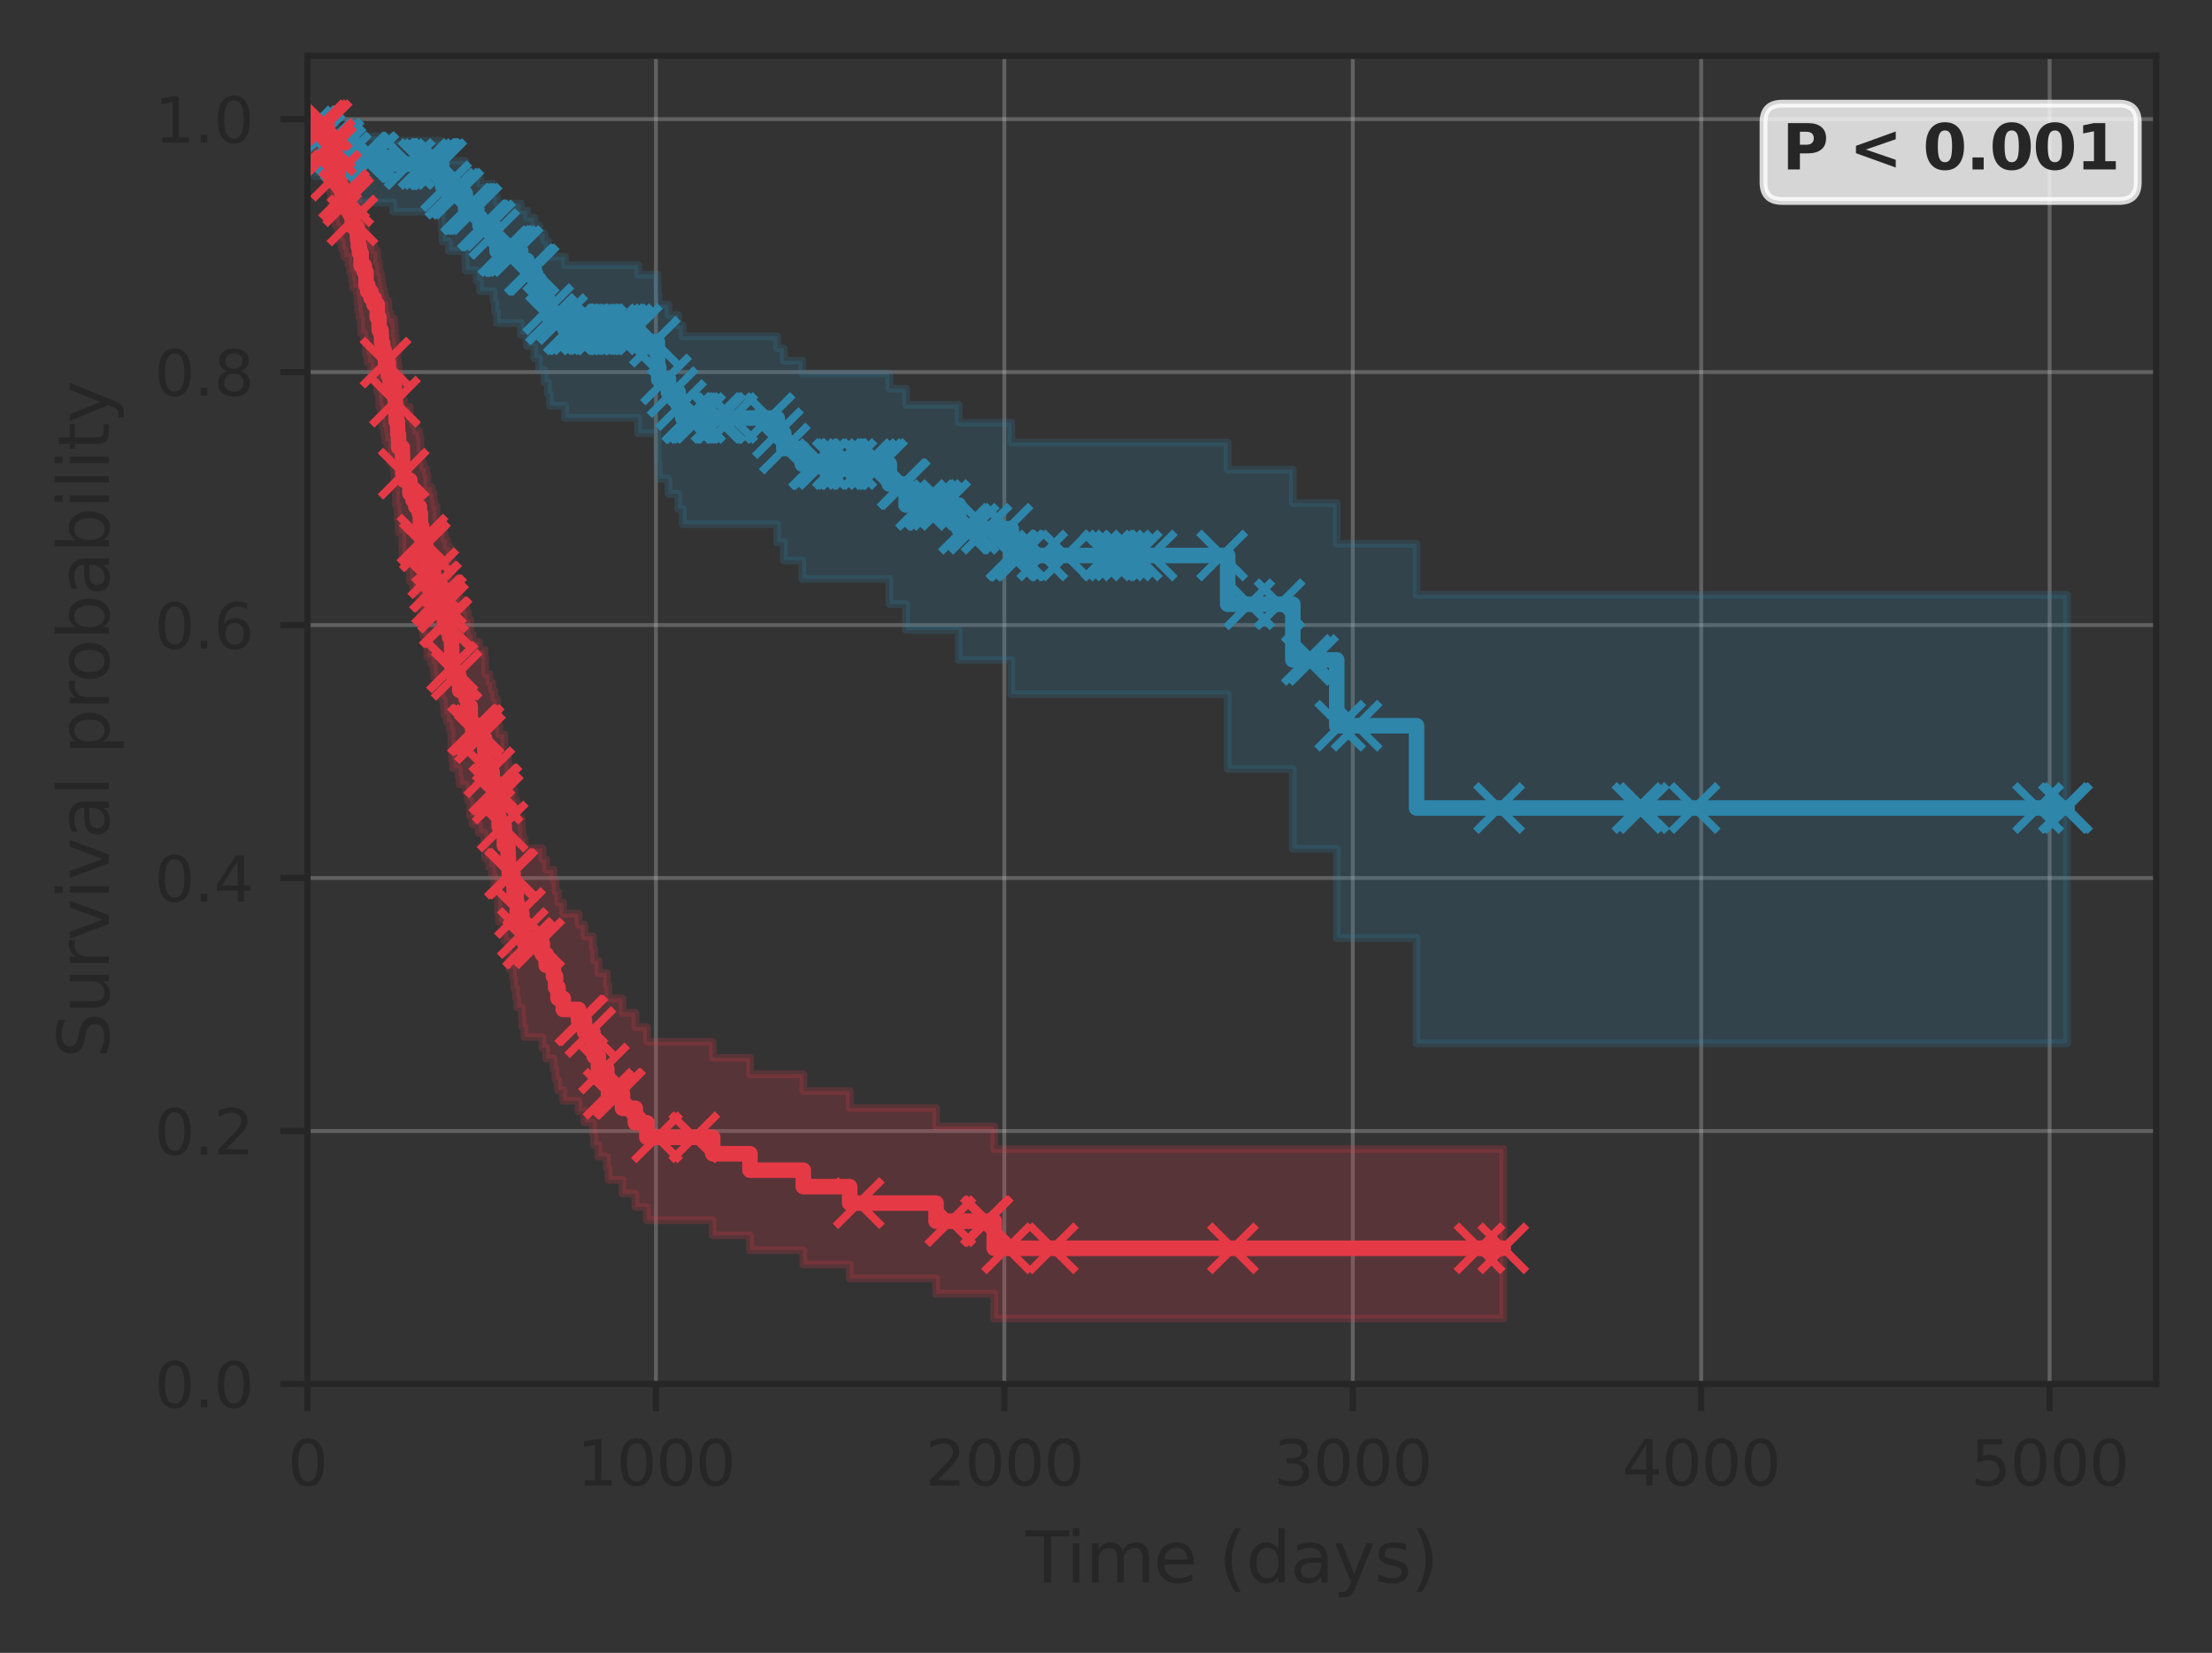 <?xml version="1.0" encoding="utf-8" standalone="no"?>
<!DOCTYPE svg PUBLIC "-//W3C//DTD SVG 1.1//EN"
  "http://www.w3.org/Graphics/SVG/1.1/DTD/svg11.dtd">
<svg xmlns:xlink="http://www.w3.org/1999/xlink" width="285.103pt" height="213.013pt" viewBox="0 0 285.103 213.013" xmlns="http://www.w3.org/2000/svg" version="1.1">
 <rect x="0" y="0" width="285.103" height="213.013" fill="#333333" stroke="none"/>
 <defs>
  <style type="text/css">*{stroke-linejoin: round; stroke-linecap: butt}</style>
 </defs>
 <g id="figure_1">
  <g id="patch_1">
   <path d="M 0 213.013 
L 285.103 213.013 
L 285.103 0 
L 0 0 
L 0 213.013 
z
" style="fill: none"/>
  </g>
  <g id="axes_1">
   <g id="patch_2">
    <path d="M 39.633 178.36 
L 277.903 178.36 
L 277.903 7.2 
L 39.633 7.2 
L 39.633 178.36 
z
" style="fill: none"/>
   </g>
   <g id="matplotlib.axis_1">
    <g id="xtick_1">
     <g id="line2d_1">
      <path d="M 39.633 178.36 
L 39.633 7.2 
" clip-path="url(#p81bdde6cef)" style="fill: none; stroke: #cccccc; stroke-opacity: 0.3; stroke-width: 0.5; stroke-linecap: round"/>
     </g>
     <g id="line2d_2">
      <defs>
       <path id="m449e2ce8d0" d="M 0 0 
L 0 3.5 
" style="stroke: #262626; stroke-width: 0.8"/>
      </defs>
      <g>
       <use xlink:href="#m449e2ce8d0" x="39.633" y="178.36" style="fill: #262626; stroke: #262626; stroke-width: 0.8"/>
      </g>
     </g>
     <g id="text_1">
      <!-- 0 -->
      <g style="fill: #262626" transform="translate(37.088 191.439) scale(0.08 -0.08)">
       <defs>
        <path id="DejaVuSans-30" d="M 2034 4250 
Q 1547 4250 1301 3770 
Q 1056 3291 1056 2328 
Q 1056 1369 1301 889 
Q 1547 409 2034 409 
Q 2525 409 2770 889 
Q 3016 1369 3016 2328 
Q 3016 3291 2770 3770 
Q 2525 4250 2034 4250 
z
M 2034 4750 
Q 2819 4750 3233 4129 
Q 3647 3509 3647 2328 
Q 3647 1150 3233 529 
Q 2819 -91 2034 -91 
Q 1250 -91 836 529 
Q 422 1150 422 2328 
Q 422 3509 836 4129 
Q 1250 4750 2034 4750 
z
" transform="scale(0.016)"/>
       </defs>
       <use xlink:href="#DejaVuSans-30"/>
      </g>
     </g>
    </g>
    <g id="xtick_2">
     <g id="line2d_3">
      <path d="M 84.541 178.36 
L 84.541 7.2 
" clip-path="url(#p81bdde6cef)" style="fill: none; stroke: #cccccc; stroke-opacity: 0.3; stroke-width: 0.5; stroke-linecap: round"/>
     </g>
     <g id="line2d_4">
      <g>
       <use xlink:href="#m449e2ce8d0" x="84.541" y="178.36" style="fill: #262626; stroke: #262626; stroke-width: 0.8"/>
      </g>
     </g>
     <g id="text_2">
      <!-- 1000 -->
      <g style="fill: #262626" transform="translate(74.361 191.439) scale(0.08 -0.08)">
       <defs>
        <path id="DejaVuSans-31" d="M 794 531 
L 1825 531 
L 1825 4091 
L 703 3866 
L 703 4441 
L 1819 4666 
L 2450 4666 
L 2450 531 
L 3481 531 
L 3481 0 
L 794 0 
L 794 531 
z
" transform="scale(0.016)"/>
       </defs>
       <use xlink:href="#DejaVuSans-31"/>
       <use xlink:href="#DejaVuSans-30" transform="translate(63.623 0)"/>
       <use xlink:href="#DejaVuSans-30" transform="translate(127.246 0)"/>
       <use xlink:href="#DejaVuSans-30" transform="translate(190.869 0)"/>
      </g>
     </g>
    </g>
    <g id="xtick_3">
     <g id="line2d_5">
      <path d="M 129.449 178.36 
L 129.449 7.2 
" clip-path="url(#p81bdde6cef)" style="fill: none; stroke: #cccccc; stroke-opacity: 0.3; stroke-width: 0.5; stroke-linecap: round"/>
     </g>
     <g id="line2d_6">
      <g>
       <use xlink:href="#m449e2ce8d0" x="129.449" y="178.36" style="fill: #262626; stroke: #262626; stroke-width: 0.8"/>
      </g>
     </g>
     <g id="text_3">
      <!-- 2000 -->
      <g style="fill: #262626" transform="translate(119.269 191.439) scale(0.08 -0.08)">
       <defs>
        <path id="DejaVuSans-32" d="M 1228 531 
L 3431 531 
L 3431 0 
L 469 0 
L 469 531 
Q 828 903 1448 1529 
Q 2069 2156 2228 2338 
Q 2531 2678 2651 2914 
Q 2772 3150 2772 3378 
Q 2772 3750 2511 3984 
Q 2250 4219 1831 4219 
Q 1534 4219 1204 4116 
Q 875 4013 500 3803 
L 500 4441 
Q 881 4594 1212 4672 
Q 1544 4750 1819 4750 
Q 2544 4750 2975 4387 
Q 3406 4025 3406 3419 
Q 3406 3131 3298 2873 
Q 3191 2616 2906 2266 
Q 2828 2175 2409 1742 
Q 1991 1309 1228 531 
z
" transform="scale(0.016)"/>
       </defs>
       <use xlink:href="#DejaVuSans-32"/>
       <use xlink:href="#DejaVuSans-30" transform="translate(63.623 0)"/>
       <use xlink:href="#DejaVuSans-30" transform="translate(127.246 0)"/>
       <use xlink:href="#DejaVuSans-30" transform="translate(190.869 0)"/>
      </g>
     </g>
    </g>
    <g id="xtick_4">
     <g id="line2d_7">
      <path d="M 174.358 178.36 
L 174.358 7.2 
" clip-path="url(#p81bdde6cef)" style="fill: none; stroke: #cccccc; stroke-opacity: 0.3; stroke-width: 0.5; stroke-linecap: round"/>
     </g>
     <g id="line2d_8">
      <g>
       <use xlink:href="#m449e2ce8d0" x="174.358" y="178.36" style="fill: #262626; stroke: #262626; stroke-width: 0.8"/>
      </g>
     </g>
     <g id="text_4">
      <!-- 3000 -->
      <g style="fill: #262626" transform="translate(164.178 191.439) scale(0.08 -0.08)">
       <defs>
        <path id="DejaVuSans-33" d="M 2597 2516 
Q 3050 2419 3304 2112 
Q 3559 1806 3559 1356 
Q 3559 666 3084 287 
Q 2609 -91 1734 -91 
Q 1441 -91 1130 -33 
Q 819 25 488 141 
L 488 750 
Q 750 597 1062 519 
Q 1375 441 1716 441 
Q 2309 441 2620 675 
Q 2931 909 2931 1356 
Q 2931 1769 2642 2001 
Q 2353 2234 1838 2234 
L 1294 2234 
L 1294 2753 
L 1863 2753 
Q 2328 2753 2575 2939 
Q 2822 3125 2822 3475 
Q 2822 3834 2567 4026 
Q 2313 4219 1838 4219 
Q 1578 4219 1281 4162 
Q 984 4106 628 3988 
L 628 4550 
Q 988 4650 1302 4700 
Q 1616 4750 1894 4750 
Q 2613 4750 3031 4423 
Q 3450 4097 3450 3541 
Q 3450 3153 3228 2886 
Q 3006 2619 2597 2516 
z
" transform="scale(0.016)"/>
       </defs>
       <use xlink:href="#DejaVuSans-33"/>
       <use xlink:href="#DejaVuSans-30" transform="translate(63.623 0)"/>
       <use xlink:href="#DejaVuSans-30" transform="translate(127.246 0)"/>
       <use xlink:href="#DejaVuSans-30" transform="translate(190.869 0)"/>
      </g>
     </g>
    </g>
    <g id="xtick_5">
     <g id="line2d_9">
      <path d="M 219.266 178.36 
L 219.266 7.2 
" clip-path="url(#p81bdde6cef)" style="fill: none; stroke: #cccccc; stroke-opacity: 0.3; stroke-width: 0.5; stroke-linecap: round"/>
     </g>
     <g id="line2d_10">
      <g>
       <use xlink:href="#m449e2ce8d0" x="219.266" y="178.36" style="fill: #262626; stroke: #262626; stroke-width: 0.8"/>
      </g>
     </g>
     <g id="text_5">
      <!-- 4000 -->
      <g style="fill: #262626" transform="translate(209.086 191.439) scale(0.08 -0.08)">
       <defs>
        <path id="DejaVuSans-34" d="M 2419 4116 
L 825 1625 
L 2419 1625 
L 2419 4116 
z
M 2253 4666 
L 3047 4666 
L 3047 1625 
L 3713 1625 
L 3713 1100 
L 3047 1100 
L 3047 0 
L 2419 0 
L 2419 1100 
L 313 1100 
L 313 1709 
L 2253 4666 
z
" transform="scale(0.016)"/>
       </defs>
       <use xlink:href="#DejaVuSans-34"/>
       <use xlink:href="#DejaVuSans-30" transform="translate(63.623 0)"/>
       <use xlink:href="#DejaVuSans-30" transform="translate(127.246 0)"/>
       <use xlink:href="#DejaVuSans-30" transform="translate(190.869 0)"/>
      </g>
     </g>
    </g>
    <g id="xtick_6">
     <g id="line2d_11">
      <path d="M 264.174 178.36 
L 264.174 7.2 
" clip-path="url(#p81bdde6cef)" style="fill: none; stroke: #cccccc; stroke-opacity: 0.3; stroke-width: 0.5; stroke-linecap: round"/>
     </g>
     <g id="line2d_12">
      <g>
       <use xlink:href="#m449e2ce8d0" x="264.174" y="178.36" style="fill: #262626; stroke: #262626; stroke-width: 0.8"/>
      </g>
     </g>
     <g id="text_6">
      <!-- 5000 -->
      <g style="fill: #262626" transform="translate(253.994 191.439) scale(0.08 -0.08)">
       <defs>
        <path id="DejaVuSans-35" d="M 691 4666 
L 3169 4666 
L 3169 4134 
L 1269 4134 
L 1269 2991 
Q 1406 3038 1543 3061 
Q 1681 3084 1819 3084 
Q 2600 3084 3056 2656 
Q 3513 2228 3513 1497 
Q 3513 744 3044 326 
Q 2575 -91 1722 -91 
Q 1428 -91 1123 -41 
Q 819 9 494 109 
L 494 744 
Q 775 591 1075 516 
Q 1375 441 1709 441 
Q 2250 441 2565 725 
Q 2881 1009 2881 1497 
Q 2881 1984 2565 2268 
Q 2250 2553 1709 2553 
Q 1456 2553 1204 2497 
Q 953 2441 691 2322 
L 691 4666 
z
" transform="scale(0.016)"/>
       </defs>
       <use xlink:href="#DejaVuSans-35"/>
       <use xlink:href="#DejaVuSans-30" transform="translate(63.623 0)"/>
       <use xlink:href="#DejaVuSans-30" transform="translate(127.246 0)"/>
       <use xlink:href="#DejaVuSans-30" transform="translate(190.869 0)"/>
      </g>
     </g>
    </g>
    <g id="text_7">
     <!-- Time (days) -->
     <g style="fill: #262626" transform="translate(132.194 203.941) scale(0.09 -0.09)">
      <defs>
       <path id="DejaVuSans-54" d="M -19 4666 
L 3928 4666 
L 3928 4134 
L 2272 4134 
L 2272 0 
L 1638 0 
L 1638 4134 
L -19 4134 
L -19 4666 
z
" transform="scale(0.016)"/>
       <path id="DejaVuSans-69" d="M 603 3500 
L 1178 3500 
L 1178 0 
L 603 0 
L 603 3500 
z
M 603 4863 
L 1178 4863 
L 1178 4134 
L 603 4134 
L 603 4863 
z
" transform="scale(0.016)"/>
       <path id="DejaVuSans-6d" d="M 3328 2828 
Q 3544 3216 3844 3400 
Q 4144 3584 4550 3584 
Q 5097 3584 5394 3201 
Q 5691 2819 5691 2113 
L 5691 0 
L 5113 0 
L 5113 2094 
Q 5113 2597 4934 2840 
Q 4756 3084 4391 3084 
Q 3944 3084 3684 2787 
Q 3425 2491 3425 1978 
L 3425 0 
L 2847 0 
L 2847 2094 
Q 2847 2600 2669 2842 
Q 2491 3084 2119 3084 
Q 1678 3084 1418 2786 
Q 1159 2488 1159 1978 
L 1159 0 
L 581 0 
L 581 3500 
L 1159 3500 
L 1159 2956 
Q 1356 3278 1631 3431 
Q 1906 3584 2284 3584 
Q 2666 3584 2933 3390 
Q 3200 3197 3328 2828 
z
" transform="scale(0.016)"/>
       <path id="DejaVuSans-65" d="M 3597 1894 
L 3597 1613 
L 953 1613 
Q 991 1019 1311 708 
Q 1631 397 2203 397 
Q 2534 397 2845 478 
Q 3156 559 3463 722 
L 3463 178 
Q 3153 47 2828 -22 
Q 2503 -91 2169 -91 
Q 1331 -91 842 396 
Q 353 884 353 1716 
Q 353 2575 817 3079 
Q 1281 3584 2069 3584 
Q 2775 3584 3186 3129 
Q 3597 2675 3597 1894 
z
M 3022 2063 
Q 3016 2534 2758 2815 
Q 2500 3097 2075 3097 
Q 1594 3097 1305 2825 
Q 1016 2553 972 2059 
L 3022 2063 
z
" transform="scale(0.016)"/>
       <path id="DejaVuSans-20" transform="scale(0.016)"/>
       <path id="DejaVuSans-28" d="M 1984 4856 
Q 1566 4138 1362 3434 
Q 1159 2731 1159 2009 
Q 1159 1288 1364 580 
Q 1569 -128 1984 -844 
L 1484 -844 
Q 1016 -109 783 600 
Q 550 1309 550 2009 
Q 550 2706 781 3412 
Q 1013 4119 1484 4856 
L 1984 4856 
z
" transform="scale(0.016)"/>
       <path id="DejaVuSans-64" d="M 2906 2969 
L 2906 4863 
L 3481 4863 
L 3481 0 
L 2906 0 
L 2906 525 
Q 2725 213 2448 61 
Q 2172 -91 1784 -91 
Q 1150 -91 751 415 
Q 353 922 353 1747 
Q 353 2572 751 3078 
Q 1150 3584 1784 3584 
Q 2172 3584 2448 3432 
Q 2725 3281 2906 2969 
z
M 947 1747 
Q 947 1113 1208 752 
Q 1469 391 1925 391 
Q 2381 391 2643 752 
Q 2906 1113 2906 1747 
Q 2906 2381 2643 2742 
Q 2381 3103 1925 3103 
Q 1469 3103 1208 2742 
Q 947 2381 947 1747 
z
" transform="scale(0.016)"/>
       <path id="DejaVuSans-61" d="M 2194 1759 
Q 1497 1759 1228 1600 
Q 959 1441 959 1056 
Q 959 750 1161 570 
Q 1363 391 1709 391 
Q 2188 391 2477 730 
Q 2766 1069 2766 1631 
L 2766 1759 
L 2194 1759 
z
M 3341 1997 
L 3341 0 
L 2766 0 
L 2766 531 
Q 2569 213 2275 61 
Q 1981 -91 1556 -91 
Q 1019 -91 701 211 
Q 384 513 384 1019 
Q 384 1609 779 1909 
Q 1175 2209 1959 2209 
L 2766 2209 
L 2766 2266 
Q 2766 2663 2505 2880 
Q 2244 3097 1772 3097 
Q 1472 3097 1187 3025 
Q 903 2953 641 2809 
L 641 3341 
Q 956 3463 1253 3523 
Q 1550 3584 1831 3584 
Q 2591 3584 2966 3190 
Q 3341 2797 3341 1997 
z
" transform="scale(0.016)"/>
       <path id="DejaVuSans-79" d="M 2059 -325 
Q 1816 -950 1584 -1140 
Q 1353 -1331 966 -1331 
L 506 -1331 
L 506 -850 
L 844 -850 
Q 1081 -850 1212 -737 
Q 1344 -625 1503 -206 
L 1606 56 
L 191 3500 
L 800 3500 
L 1894 763 
L 2988 3500 
L 3597 3500 
L 2059 -325 
z
" transform="scale(0.016)"/>
       <path id="DejaVuSans-73" d="M 2834 3397 
L 2834 2853 
Q 2591 2978 2328 3040 
Q 2066 3103 1784 3103 
Q 1356 3103 1142 2972 
Q 928 2841 928 2578 
Q 928 2378 1081 2264 
Q 1234 2150 1697 2047 
L 1894 2003 
Q 2506 1872 2764 1633 
Q 3022 1394 3022 966 
Q 3022 478 2636 193 
Q 2250 -91 1575 -91 
Q 1294 -91 989 -36 
Q 684 19 347 128 
L 347 722 
Q 666 556 975 473 
Q 1284 391 1588 391 
Q 1994 391 2212 530 
Q 2431 669 2431 922 
Q 2431 1156 2273 1281 
Q 2116 1406 1581 1522 
L 1381 1569 
Q 847 1681 609 1914 
Q 372 2147 372 2553 
Q 372 3047 722 3315 
Q 1072 3584 1716 3584 
Q 2034 3584 2315 3537 
Q 2597 3491 2834 3397 
z
" transform="scale(0.016)"/>
       <path id="DejaVuSans-29" d="M 513 4856 
L 1013 4856 
Q 1481 4119 1714 3412 
Q 1947 2706 1947 2009 
Q 1947 1309 1714 600 
Q 1481 -109 1013 -844 
L 513 -844 
Q 928 -128 1133 580 
Q 1338 1288 1338 2009 
Q 1338 2731 1133 3434 
Q 928 4138 513 4856 
z
" transform="scale(0.016)"/>
      </defs>
      <use xlink:href="#DejaVuSans-54"/>
      <use xlink:href="#DejaVuSans-69" transform="translate(57.959 0)"/>
      <use xlink:href="#DejaVuSans-6d" transform="translate(85.742 0)"/>
      <use xlink:href="#DejaVuSans-65" transform="translate(183.154 0)"/>
      <use xlink:href="#DejaVuSans-20" transform="translate(244.678 0)"/>
      <use xlink:href="#DejaVuSans-28" transform="translate(276.465 0)"/>
      <use xlink:href="#DejaVuSans-64" transform="translate(315.479 0)"/>
      <use xlink:href="#DejaVuSans-61" transform="translate(378.955 0)"/>
      <use xlink:href="#DejaVuSans-79" transform="translate(440.234 0)"/>
      <use xlink:href="#DejaVuSans-73" transform="translate(499.414 0)"/>
      <use xlink:href="#DejaVuSans-29" transform="translate(551.514 0)"/>
     </g>
    </g>
   </g>
   <g id="matplotlib.axis_2">
    <g id="ytick_1">
     <g id="line2d_13">
      <path d="M 39.633 178.36 
L 277.903 178.36 
" clip-path="url(#p81bdde6cef)" style="fill: none; stroke: #cccccc; stroke-opacity: 0.3; stroke-width: 0.5; stroke-linecap: round"/>
     </g>
     <g id="line2d_14">
      <defs>
       <path id="mb0244056ff" d="M 0 0 
L -3.5 0 
" style="stroke: #262626; stroke-width: 0.8"/>
      </defs>
      <g>
       <use xlink:href="#mb0244056ff" x="39.633" y="178.36" style="fill: #262626; stroke: #262626; stroke-width: 0.8"/>
      </g>
     </g>
     <g id="text_8">
      <!-- 0.0 -->
      <g style="fill: #262626" transform="translate(19.91 181.399) scale(0.08 -0.08)">
       <defs>
        <path id="DejaVuSans-2e" d="M 684 794 
L 1344 794 
L 1344 0 
L 684 0 
L 684 794 
z
" transform="scale(0.016)"/>
       </defs>
       <use xlink:href="#DejaVuSans-30"/>
       <use xlink:href="#DejaVuSans-2e" transform="translate(63.623 0)"/>
       <use xlink:href="#DejaVuSans-30" transform="translate(95.41 0)"/>
      </g>
     </g>
    </g>
    <g id="ytick_2">
     <g id="line2d_15">
      <path d="M 39.633 145.758 
L 277.903 145.758 
" clip-path="url(#p81bdde6cef)" style="fill: none; stroke: #cccccc; stroke-opacity: 0.3; stroke-width: 0.5; stroke-linecap: round"/>
     </g>
     <g id="line2d_16">
      <g>
       <use xlink:href="#mb0244056ff" x="39.633" y="145.758" style="fill: #262626; stroke: #262626; stroke-width: 0.8"/>
      </g>
     </g>
     <g id="text_9">
      <!-- 0.2 -->
      <g style="fill: #262626" transform="translate(19.91 148.797) scale(0.08 -0.08)">
       <use xlink:href="#DejaVuSans-30"/>
       <use xlink:href="#DejaVuSans-2e" transform="translate(63.623 0)"/>
       <use xlink:href="#DejaVuSans-32" transform="translate(95.41 0)"/>
      </g>
     </g>
    </g>
    <g id="ytick_3">
     <g id="line2d_17">
      <path d="M 39.633 113.156 
L 277.903 113.156 
" clip-path="url(#p81bdde6cef)" style="fill: none; stroke: #cccccc; stroke-opacity: 0.3; stroke-width: 0.5; stroke-linecap: round"/>
     </g>
     <g id="line2d_18">
      <g>
       <use xlink:href="#mb0244056ff" x="39.633" y="113.156" style="fill: #262626; stroke: #262626; stroke-width: 0.8"/>
      </g>
     </g>
     <g id="text_10">
      <!-- 0.4 -->
      <g style="fill: #262626" transform="translate(19.91 116.196) scale(0.08 -0.08)">
       <use xlink:href="#DejaVuSans-30"/>
       <use xlink:href="#DejaVuSans-2e" transform="translate(63.623 0)"/>
       <use xlink:href="#DejaVuSans-34" transform="translate(95.41 0)"/>
      </g>
     </g>
    </g>
    <g id="ytick_4">
     <g id="line2d_19">
      <path d="M 39.633 80.554 
L 277.903 80.554 
" clip-path="url(#p81bdde6cef)" style="fill: none; stroke: #cccccc; stroke-opacity: 0.3; stroke-width: 0.5; stroke-linecap: round"/>
     </g>
     <g id="line2d_20">
      <g>
       <use xlink:href="#mb0244056ff" x="39.633" y="80.554" style="fill: #262626; stroke: #262626; stroke-width: 0.8"/>
      </g>
     </g>
     <g id="text_11">
      <!-- 0.6 -->
      <g style="fill: #262626" transform="translate(19.91 83.594) scale(0.08 -0.08)">
       <defs>
        <path id="DejaVuSans-36" d="M 2113 2584 
Q 1688 2584 1439 2293 
Q 1191 2003 1191 1497 
Q 1191 994 1439 701 
Q 1688 409 2113 409 
Q 2538 409 2786 701 
Q 3034 994 3034 1497 
Q 3034 2003 2786 2293 
Q 2538 2584 2113 2584 
z
M 3366 4563 
L 3366 3988 
Q 3128 4100 2886 4159 
Q 2644 4219 2406 4219 
Q 1781 4219 1451 3797 
Q 1122 3375 1075 2522 
Q 1259 2794 1537 2939 
Q 1816 3084 2150 3084 
Q 2853 3084 3261 2657 
Q 3669 2231 3669 1497 
Q 3669 778 3244 343 
Q 2819 -91 2113 -91 
Q 1303 -91 875 529 
Q 447 1150 447 2328 
Q 447 3434 972 4092 
Q 1497 4750 2381 4750 
Q 2619 4750 2861 4703 
Q 3103 4656 3366 4563 
z
" transform="scale(0.016)"/>
       </defs>
       <use xlink:href="#DejaVuSans-30"/>
       <use xlink:href="#DejaVuSans-2e" transform="translate(63.623 0)"/>
       <use xlink:href="#DejaVuSans-36" transform="translate(95.41 0)"/>
      </g>
     </g>
    </g>
    <g id="ytick_5">
     <g id="line2d_21">
      <path d="M 39.633 47.952 
L 277.903 47.952 
" clip-path="url(#p81bdde6cef)" style="fill: none; stroke: #cccccc; stroke-opacity: 0.3; stroke-width: 0.5; stroke-linecap: round"/>
     </g>
     <g id="line2d_22">
      <g>
       <use xlink:href="#mb0244056ff" x="39.633" y="47.952" style="fill: #262626; stroke: #262626; stroke-width: 0.8"/>
      </g>
     </g>
     <g id="text_12">
      <!-- 0.8 -->
      <g style="fill: #262626" transform="translate(19.91 50.992) scale(0.08 -0.08)">
       <defs>
        <path id="DejaVuSans-38" d="M 2034 2216 
Q 1584 2216 1326 1975 
Q 1069 1734 1069 1313 
Q 1069 891 1326 650 
Q 1584 409 2034 409 
Q 2484 409 2743 651 
Q 3003 894 3003 1313 
Q 3003 1734 2745 1975 
Q 2488 2216 2034 2216 
z
M 1403 2484 
Q 997 2584 770 2862 
Q 544 3141 544 3541 
Q 544 4100 942 4425 
Q 1341 4750 2034 4750 
Q 2731 4750 3128 4425 
Q 3525 4100 3525 3541 
Q 3525 3141 3298 2862 
Q 3072 2584 2669 2484 
Q 3125 2378 3379 2068 
Q 3634 1759 3634 1313 
Q 3634 634 3220 271 
Q 2806 -91 2034 -91 
Q 1263 -91 848 271 
Q 434 634 434 1313 
Q 434 1759 690 2068 
Q 947 2378 1403 2484 
z
M 1172 3481 
Q 1172 3119 1398 2916 
Q 1625 2713 2034 2713 
Q 2441 2713 2670 2916 
Q 2900 3119 2900 3481 
Q 2900 3844 2670 4047 
Q 2441 4250 2034 4250 
Q 1625 4250 1398 4047 
Q 1172 3844 1172 3481 
z
" transform="scale(0.016)"/>
       </defs>
       <use xlink:href="#DejaVuSans-30"/>
       <use xlink:href="#DejaVuSans-2e" transform="translate(63.623 0)"/>
       <use xlink:href="#DejaVuSans-38" transform="translate(95.41 0)"/>
      </g>
     </g>
    </g>
    <g id="ytick_6">
     <g id="line2d_23">
      <path d="M 39.633 15.35 
L 277.903 15.35 
" clip-path="url(#p81bdde6cef)" style="fill: none; stroke: #cccccc; stroke-opacity: 0.3; stroke-width: 0.5; stroke-linecap: round"/>
     </g>
     <g id="line2d_24">
      <g>
       <use xlink:href="#mb0244056ff" x="39.633" y="15.35" style="fill: #262626; stroke: #262626; stroke-width: 0.8"/>
      </g>
     </g>
     <g id="text_13">
      <!-- 1.0 -->
      <g style="fill: #262626" transform="translate(19.91 18.39) scale(0.08 -0.08)">
       <use xlink:href="#DejaVuSans-31"/>
       <use xlink:href="#DejaVuSans-2e" transform="translate(63.623 0)"/>
       <use xlink:href="#DejaVuSans-30" transform="translate(95.41 0)"/>
      </g>
     </g>
    </g>
    <g id="text_14">
     <!-- Survival probability -->
     <g style="fill: #262626" transform="translate(14.039 136.362) rotate(-90) scale(0.09 -0.09)">
      <defs>
       <path id="DejaVuSans-53" d="M 3425 4513 
L 3425 3897 
Q 3066 4069 2747 4153 
Q 2428 4238 2131 4238 
Q 1616 4238 1336 4038 
Q 1056 3838 1056 3469 
Q 1056 3159 1242 3001 
Q 1428 2844 1947 2747 
L 2328 2669 
Q 3034 2534 3370 2195 
Q 3706 1856 3706 1288 
Q 3706 609 3251 259 
Q 2797 -91 1919 -91 
Q 1588 -91 1214 -16 
Q 841 59 441 206 
L 441 856 
Q 825 641 1194 531 
Q 1563 422 1919 422 
Q 2459 422 2753 634 
Q 3047 847 3047 1241 
Q 3047 1584 2836 1778 
Q 2625 1972 2144 2069 
L 1759 2144 
Q 1053 2284 737 2584 
Q 422 2884 422 3419 
Q 422 4038 858 4394 
Q 1294 4750 2059 4750 
Q 2388 4750 2728 4690 
Q 3069 4631 3425 4513 
z
" transform="scale(0.016)"/>
       <path id="DejaVuSans-75" d="M 544 1381 
L 544 3500 
L 1119 3500 
L 1119 1403 
Q 1119 906 1312 657 
Q 1506 409 1894 409 
Q 2359 409 2629 706 
Q 2900 1003 2900 1516 
L 2900 3500 
L 3475 3500 
L 3475 0 
L 2900 0 
L 2900 538 
Q 2691 219 2414 64 
Q 2138 -91 1772 -91 
Q 1169 -91 856 284 
Q 544 659 544 1381 
z
M 1991 3584 
L 1991 3584 
z
" transform="scale(0.016)"/>
       <path id="DejaVuSans-72" d="M 2631 2963 
Q 2534 3019 2420 3045 
Q 2306 3072 2169 3072 
Q 1681 3072 1420 2755 
Q 1159 2438 1159 1844 
L 1159 0 
L 581 0 
L 581 3500 
L 1159 3500 
L 1159 2956 
Q 1341 3275 1631 3429 
Q 1922 3584 2338 3584 
Q 2397 3584 2469 3576 
Q 2541 3569 2628 3553 
L 2631 2963 
z
" transform="scale(0.016)"/>
       <path id="DejaVuSans-76" d="M 191 3500 
L 800 3500 
L 1894 563 
L 2988 3500 
L 3597 3500 
L 2284 0 
L 1503 0 
L 191 3500 
z
" transform="scale(0.016)"/>
       <path id="DejaVuSans-6c" d="M 603 4863 
L 1178 4863 
L 1178 0 
L 603 0 
L 603 4863 
z
" transform="scale(0.016)"/>
       <path id="DejaVuSans-70" d="M 1159 525 
L 1159 -1331 
L 581 -1331 
L 581 3500 
L 1159 3500 
L 1159 2969 
Q 1341 3281 1617 3432 
Q 1894 3584 2278 3584 
Q 2916 3584 3314 3078 
Q 3713 2572 3713 1747 
Q 3713 922 3314 415 
Q 2916 -91 2278 -91 
Q 1894 -91 1617 61 
Q 1341 213 1159 525 
z
M 3116 1747 
Q 3116 2381 2855 2742 
Q 2594 3103 2138 3103 
Q 1681 3103 1420 2742 
Q 1159 2381 1159 1747 
Q 1159 1113 1420 752 
Q 1681 391 2138 391 
Q 2594 391 2855 752 
Q 3116 1113 3116 1747 
z
" transform="scale(0.016)"/>
       <path id="DejaVuSans-6f" d="M 1959 3097 
Q 1497 3097 1228 2736 
Q 959 2375 959 1747 
Q 959 1119 1226 758 
Q 1494 397 1959 397 
Q 2419 397 2687 759 
Q 2956 1122 2956 1747 
Q 2956 2369 2687 2733 
Q 2419 3097 1959 3097 
z
M 1959 3584 
Q 2709 3584 3137 3096 
Q 3566 2609 3566 1747 
Q 3566 888 3137 398 
Q 2709 -91 1959 -91 
Q 1206 -91 779 398 
Q 353 888 353 1747 
Q 353 2609 779 3096 
Q 1206 3584 1959 3584 
z
" transform="scale(0.016)"/>
       <path id="DejaVuSans-62" d="M 3116 1747 
Q 3116 2381 2855 2742 
Q 2594 3103 2138 3103 
Q 1681 3103 1420 2742 
Q 1159 2381 1159 1747 
Q 1159 1113 1420 752 
Q 1681 391 2138 391 
Q 2594 391 2855 752 
Q 3116 1113 3116 1747 
z
M 1159 2969 
Q 1341 3281 1617 3432 
Q 1894 3584 2278 3584 
Q 2916 3584 3314 3078 
Q 3713 2572 3713 1747 
Q 3713 922 3314 415 
Q 2916 -91 2278 -91 
Q 1894 -91 1617 61 
Q 1341 213 1159 525 
L 1159 0 
L 581 0 
L 581 4863 
L 1159 4863 
L 1159 2969 
z
" transform="scale(0.016)"/>
       <path id="DejaVuSans-74" d="M 1172 4494 
L 1172 3500 
L 2356 3500 
L 2356 3053 
L 1172 3053 
L 1172 1153 
Q 1172 725 1289 603 
Q 1406 481 1766 481 
L 2356 481 
L 2356 0 
L 1766 0 
Q 1100 0 847 248 
Q 594 497 594 1153 
L 594 3053 
L 172 3053 
L 172 3500 
L 594 3500 
L 594 4494 
L 1172 4494 
z
" transform="scale(0.016)"/>
      </defs>
      <use xlink:href="#DejaVuSans-53"/>
      <use xlink:href="#DejaVuSans-75" transform="translate(63.477 0)"/>
      <use xlink:href="#DejaVuSans-72" transform="translate(126.855 0)"/>
      <use xlink:href="#DejaVuSans-76" transform="translate(167.969 0)"/>
      <use xlink:href="#DejaVuSans-69" transform="translate(227.148 0)"/>
      <use xlink:href="#DejaVuSans-76" transform="translate(254.932 0)"/>
      <use xlink:href="#DejaVuSans-61" transform="translate(314.111 0)"/>
      <use xlink:href="#DejaVuSans-6c" transform="translate(375.391 0)"/>
      <use xlink:href="#DejaVuSans-20" transform="translate(403.174 0)"/>
      <use xlink:href="#DejaVuSans-70" transform="translate(434.961 0)"/>
      <use xlink:href="#DejaVuSans-72" transform="translate(498.438 0)"/>
      <use xlink:href="#DejaVuSans-6f" transform="translate(537.301 0)"/>
      <use xlink:href="#DejaVuSans-62" transform="translate(598.482 0)"/>
      <use xlink:href="#DejaVuSans-61" transform="translate(661.959 0)"/>
      <use xlink:href="#DejaVuSans-62" transform="translate(723.238 0)"/>
      <use xlink:href="#DejaVuSans-69" transform="translate(786.715 0)"/>
      <use xlink:href="#DejaVuSans-6c" transform="translate(814.498 0)"/>
      <use xlink:href="#DejaVuSans-69" transform="translate(842.281 0)"/>
      <use xlink:href="#DejaVuSans-74" transform="translate(870.064 0)"/>
      <use xlink:href="#DejaVuSans-79" transform="translate(909.273 0)"/>
     </g>
    </g>
   </g>
   <g id="FillBetweenPolyCollection_1">
    <defs>
     <path id="m4444e95719" d="M 39.633 -197.263 
L 39.633 -191.396 
L 40.217 -191.396 
L 40.217 -191.396 
L 40.306 -191.396 
L 40.306 -191.396 
L 40.396 -191.396 
L 40.396 -191.396 
L 40.531 -191.396 
L 40.531 -190.33 
L 40.89 -190.33 
L 40.89 -190.33 
L 41.205 -190.33 
L 41.205 -190.33 
L 42.193 -190.33 
L 42.193 -189.209 
L 42.282 -189.209 
L 42.282 -189.209 
L 42.507 -189.209 
L 42.507 -189.209 
L 42.687 -189.209 
L 42.687 -189.209 
L 43.405 -189.209 
L 43.405 -189.209 
L 43.63 -189.209 
L 43.63 -189.209 
L 43.675 -189.209 
L 43.675 -188.05 
L 43.899 -188.05 
L 43.899 -188.05 
L 44.034 -188.05 
L 44.034 -186.907 
L 44.573 -186.907 
L 44.573 -186.907 
L 46.728 -186.907 
L 46.728 -186.907 
L 46.953 -186.907 
L 46.953 -186.907 
L 48.031 -186.907 
L 48.031 -186.907 
L 48.12 -186.907 
L 48.12 -186.907 
L 50.68 -186.907 
L 50.68 -185.738 
L 52.791 -185.738 
L 52.791 -185.738 
L 54.587 -185.738 
L 54.587 -185.738 
L 55.126 -185.738 
L 55.126 -185.738 
L 55.755 -185.738 
L 55.755 -185.738 
L 55.845 -185.738 
L 55.845 -185.738 
L 55.979 -185.738 
L 55.979 -185.738 
L 56.024 -185.738 
L 56.024 -185.738 
L 56.159 -185.738 
L 56.159 -185.738 
L 56.249 -185.738 
L 56.249 -185.738 
L 56.339 -185.738 
L 56.339 -185.738 
L 56.384 -185.738 
L 56.384 -185.738 
L 56.878 -185.738 
L 56.878 -185.738 
L 56.923 -185.738 
L 56.923 -184.429 
L 56.967 -184.429 
L 56.967 -183.158 
L 57.057 -183.158 
L 57.057 -181.914 
L 57.506 -181.914 
L 57.506 -181.914 
L 57.866 -181.914 
L 57.866 -180.671 
L 58.045 -180.671 
L 58.045 -180.671 
L 58.719 -180.671 
L 58.719 -180.671 
L 59.078 -180.671 
L 59.078 -180.671 
L 59.976 -180.671 
L 59.976 -179.415 
L 60.021 -179.415 
L 60.021 -178.178 
L 60.066 -178.178 
L 60.066 -178.178 
L 60.156 -178.178 
L 60.156 -178.178 
L 60.291 -178.178 
L 60.291 -178.178 
L 60.56 -178.178 
L 60.56 -178.178 
L 60.605 -178.178 
L 60.605 -178.178 
L 60.695 -178.178 
L 60.695 -178.178 
L 60.919 -178.178 
L 60.919 -178.178 
L 61.054 -178.178 
L 61.054 -178.178 
L 61.368 -178.178 
L 61.368 -178.178 
L 61.413 -178.178 
L 61.413 -178.178 
L 61.458 -178.178 
L 61.458 -176.825 
L 61.862 -176.825 
L 61.862 -175.494 
L 62.222 -175.494 
L 62.222 -175.494 
L 62.401 -175.494 
L 62.401 -175.494 
L 62.446 -175.494 
L 62.446 -175.494 
L 62.626 -175.494 
L 62.626 -175.494 
L 63.165 -175.494 
L 63.165 -175.494 
L 63.614 -175.494 
L 63.614 -174.116 
L 63.704 -174.116 
L 63.704 -174.116 
L 63.838 -174.116 
L 63.838 -172.742 
L 64.063 -172.742 
L 64.063 -171.386 
L 64.871 -171.386 
L 64.871 -171.386 
L 65.32 -171.386 
L 65.32 -171.386 
L 65.365 -171.386 
L 65.365 -171.386 
L 65.59 -171.386 
L 65.59 -171.386 
L 65.68 -171.386 
L 65.68 -171.386 
L 65.769 -171.386 
L 65.769 -171.386 
L 66.129 -171.386 
L 66.129 -171.386 
L 66.713 -171.386 
L 66.713 -171.386 
L 67.117 -171.386 
L 67.117 -169.897 
L 67.925 -169.897 
L 67.925 -168.428 
L 68.284 -168.428 
L 68.284 -168.428 
L 68.374 -168.428 
L 68.374 -168.428 
L 68.419 -168.428 
L 68.419 -168.428 
L 68.464 -168.428 
L 68.464 -168.428 
L 68.644 -168.428 
L 68.644 -168.428 
L 68.733 -168.428 
L 68.733 -168.428 
L 68.778 -168.428 
L 68.778 -168.428 
L 68.868 -168.428 
L 68.868 -166.856 
L 69.497 -166.856 
L 69.497 -165.305 
L 70.17 -165.305 
L 70.17 -163.772 
L 70.62 -163.772 
L 70.62 -162.256 
L 70.664 -162.256 
L 70.664 -162.256 
L 70.889 -162.256 
L 70.889 -160.736 
L 71.024 -160.736 
L 71.024 -160.736 
L 71.069 -160.736 
L 71.069 -160.736 
L 72.461 -160.736 
L 72.461 -160.736 
L 72.82 -160.736 
L 72.82 -159.174 
L 73.314 -159.174 
L 73.314 -159.174 
L 73.673 -159.174 
L 73.673 -159.174 
L 73.808 -159.174 
L 73.808 -159.174 
L 74.347 -159.174 
L 74.347 -159.174 
L 75.47 -159.174 
L 75.47 -159.174 
L 75.515 -159.174 
L 75.515 -159.174 
L 76.143 -159.174 
L 76.143 -159.174 
L 76.458 -159.174 
L 76.458 -159.174 
L 76.997 -159.174 
L 76.997 -159.174 
L 77.356 -159.174 
L 77.356 -159.174 
L 77.446 -159.174 
L 77.446 -159.174 
L 78.838 -159.174 
L 78.838 -159.174 
L 79.466 -159.174 
L 79.466 -159.174 
L 80.005 -159.174 
L 80.005 -159.174 
L 80.32 -159.174 
L 80.32 -159.174 
L 80.993 -159.174 
L 80.993 -159.174 
L 82.071 -159.174 
L 82.071 -159.174 
L 82.251 -159.174 
L 82.251 -157.188 
L 84.406 -157.188 
L 84.406 -157.188 
L 84.721 -157.188 
L 84.721 -155.202 
L 84.766 -155.202 
L 84.766 -153.245 
L 84.9 -153.245 
L 84.9 -151.313 
L 85.843 -151.313 
L 85.843 -151.313 
L 86.158 -151.313 
L 86.158 -149.374 
L 86.697 -149.374 
L 86.697 -149.374 
L 87.415 -149.374 
L 87.415 -147.425 
L 87.775 -147.425 
L 87.775 -147.425 
L 87.999 -147.425 
L 87.999 -145.464 
L 88.583 -145.464 
L 88.583 -145.464 
L 88.762 -145.464 
L 88.762 -145.464 
L 89.391 -145.464 
L 89.391 -145.464 
L 89.706 -145.464 
L 89.706 -145.464 
L 90.244 -145.464 
L 90.244 -145.464 
L 92.355 -145.464 
L 92.355 -145.464 
L 92.67 -145.464 
L 92.67 -145.464 
L 92.894 -145.464 
L 92.894 -145.464 
L 94.376 -145.464 
L 94.376 -145.464 
L 99.181 -145.464 
L 99.181 -145.464 
L 100.169 -145.464 
L 100.169 -143.125 
L 100.259 -143.125 
L 100.259 -143.125 
L 101.022 -143.125 
L 101.022 -140.772 
L 101.157 -140.772 
L 101.157 -140.772 
L 103.403 -140.772 
L 103.403 -138.404 
L 104.929 -138.404 
L 104.929 -138.404 
L 104.974 -138.404 
L 104.974 -138.404 
L 105.199 -138.404 
L 105.199 -138.404 
L 106.052 -138.404 
L 106.052 -138.404 
L 107.983 -138.404 
L 107.983 -138.404 
L 108.298 -138.404 
L 108.298 -138.404 
L 108.702 -138.404 
L 108.702 -138.404 
L 108.881 -138.404 
L 108.881 -138.404 
L 109.735 -138.404 
L 109.735 -138.404 
L 111.666 -138.404 
L 111.666 -138.404 
L 112.429 -138.404 
L 112.429 -138.404 
L 113.238 -138.404 
L 113.238 -138.404 
L 113.687 -138.404 
L 113.687 -138.404 
L 114.63 -138.404 
L 114.63 -135.168 
L 116.336 -135.168 
L 116.336 -135.168 
L 116.606 -135.168 
L 116.606 -135.168 
L 116.785 -135.168 
L 116.785 -131.818 
L 118.716 -131.818 
L 118.716 -131.818 
L 119.839 -131.818 
L 119.839 -131.818 
L 120.108 -131.818 
L 120.108 -131.818 
L 120.737 -131.818 
L 120.737 -131.818 
L 121.815 -131.818 
L 121.815 -131.818 
L 123.566 -131.818 
L 123.566 -127.951 
L 124.24 -127.951 
L 124.24 -127.951 
L 125.497 -127.951 
L 125.497 -127.951 
L 127.159 -127.951 
L 127.159 -127.951 
L 129.854 -127.951 
L 129.854 -127.951 
L 130.348 -127.951 
L 130.348 -123.561 
L 130.527 -123.561 
L 130.527 -123.561 
L 130.662 -123.561 
L 130.662 -123.561 
L 131.425 -123.561 
L 131.425 -123.561 
L 131.65 -123.561 
L 131.65 -123.561 
L 134.344 -123.561 
L 134.344 -123.561 
L 137.398 -123.561 
L 137.398 -123.561 
L 142.608 -123.561 
L 142.608 -123.561 
L 143.461 -123.561 
L 143.461 -123.561 
L 144.269 -123.561 
L 144.269 -123.561 
L 145.257 -123.561 
L 145.257 -123.561 
L 146.515 -123.561 
L 146.515 -123.561 
L 148.446 -123.561 
L 148.446 -123.561 
L 157.517 -123.561 
L 157.517 -123.561 
L 158.236 -123.561 
L 158.236 -113.919 
L 161.02 -113.919 
L 161.02 -113.919 
L 164.927 -113.919 
L 164.927 -113.919 
L 166.634 -113.919 
L 166.634 -103.617 
L 168.43 -103.617 
L 168.43 -103.617 
L 169.238 -103.617 
L 169.238 -103.617 
L 172.292 -103.617 
L 172.292 -92.12 
L 172.741 -92.12 
L 172.741 -92.12 
L 174.852 -92.12 
L 174.852 -92.12 
L 182.576 -92.12 
L 182.576 -78.549 
L 193.219 -78.549 
L 193.219 -78.549 
L 211.048 -78.549 
L 211.048 -78.549 
L 211.856 -78.549 
L 211.856 -78.549 
L 218.413 -78.549 
L 218.413 -78.549 
L 262.692 -78.549 
L 262.692 -78.549 
L 266.016 -78.549 
L 266.016 -78.549 
L 266.42 -78.549 
L 266.42 -78.549 
L 266.42 -136.361 
L 266.42 -136.361 
L 266.42 -136.361 
L 266.016 -136.361 
L 266.016 -136.361 
L 262.692 -136.361 
L 262.692 -136.361 
L 218.413 -136.361 
L 218.413 -136.361 
L 211.856 -136.361 
L 211.856 -136.361 
L 211.048 -136.361 
L 211.048 -136.361 
L 193.219 -136.361 
L 193.219 -136.361 
L 182.576 -136.361 
L 182.576 -142.923 
L 174.852 -142.923 
L 174.852 -142.923 
L 172.741 -142.923 
L 172.741 -142.923 
L 172.292 -142.923 
L 172.292 -148.183 
L 169.238 -148.183 
L 169.238 -148.183 
L 168.43 -148.183 
L 168.43 -148.183 
L 166.634 -148.183 
L 166.634 -152.485 
L 164.927 -152.485 
L 164.927 -152.485 
L 161.02 -152.485 
L 161.02 -152.485 
L 158.236 -152.485 
L 158.236 -155.981 
L 157.517 -155.981 
L 157.517 -155.981 
L 148.446 -155.981 
L 148.446 -155.981 
L 146.515 -155.981 
L 146.515 -155.981 
L 145.257 -155.981 
L 145.257 -155.981 
L 144.269 -155.981 
L 144.269 -155.981 
L 143.461 -155.981 
L 143.461 -155.981 
L 142.608 -155.981 
L 142.608 -155.981 
L 137.398 -155.981 
L 137.398 -155.981 
L 134.344 -155.981 
L 134.344 -155.981 
L 131.65 -155.981 
L 131.65 -155.981 
L 131.425 -155.981 
L 131.425 -155.981 
L 130.662 -155.981 
L 130.662 -155.981 
L 130.527 -155.981 
L 130.527 -155.981 
L 130.348 -155.981 
L 130.348 -158.536 
L 129.854 -158.536 
L 129.854 -158.536 
L 127.159 -158.536 
L 127.159 -158.536 
L 125.497 -158.536 
L 125.497 -158.536 
L 124.24 -158.536 
L 124.24 -158.536 
L 123.566 -158.536 
L 123.566 -160.843 
L 121.815 -160.843 
L 121.815 -160.843 
L 120.737 -160.843 
L 120.737 -160.843 
L 120.108 -160.843 
L 120.108 -160.843 
L 119.839 -160.843 
L 119.839 -160.843 
L 118.716 -160.843 
L 118.716 -160.843 
L 116.785 -160.843 
L 116.785 -162.92 
L 116.606 -162.92 
L 116.606 -162.92 
L 116.336 -162.92 
L 116.336 -162.92 
L 114.63 -162.92 
L 114.63 -164.89 
L 113.687 -164.89 
L 113.687 -164.89 
L 113.238 -164.89 
L 113.238 -164.89 
L 112.429 -164.89 
L 112.429 -164.89 
L 111.666 -164.89 
L 111.666 -164.89 
L 109.735 -164.89 
L 109.735 -164.89 
L 108.881 -164.89 
L 108.881 -164.89 
L 108.702 -164.89 
L 108.702 -164.89 
L 108.298 -164.89 
L 108.298 -164.89 
L 107.983 -164.89 
L 107.983 -164.89 
L 106.052 -164.89 
L 106.052 -164.89 
L 105.199 -164.89 
L 105.199 -164.89 
L 104.974 -164.89 
L 104.974 -164.89 
L 104.929 -164.89 
L 104.929 -164.89 
L 103.403 -164.89 
L 103.403 -166.526 
L 101.157 -166.526 
L 101.157 -166.526 
L 101.022 -166.526 
L 101.022 -168.121 
L 100.259 -168.121 
L 100.259 -168.121 
L 100.169 -168.121 
L 100.169 -169.677 
L 99.181 -169.677 
L 99.181 -169.677 
L 94.376 -169.677 
L 94.376 -169.677 
L 92.894 -169.677 
L 92.894 -169.677 
L 92.67 -169.677 
L 92.67 -169.677 
L 92.355 -169.677 
L 92.355 -169.677 
L 90.244 -169.677 
L 90.244 -169.677 
L 89.706 -169.677 
L 89.706 -169.677 
L 89.391 -169.677 
L 89.391 -169.677 
L 88.762 -169.677 
L 88.762 -169.677 
L 88.583 -169.677 
L 88.583 -169.677 
L 87.999 -169.677 
L 87.999 -171.06 
L 87.775 -171.06 
L 87.775 -171.06 
L 87.415 -171.06 
L 87.415 -172.416 
L 86.697 -172.416 
L 86.697 -172.416 
L 86.158 -172.416 
L 86.158 -173.745 
L 85.843 -173.745 
L 85.843 -173.745 
L 84.9 -173.745 
L 84.9 -175.047 
L 84.766 -175.047 
L 84.766 -176.334 
L 84.721 -176.334 
L 84.721 -177.605 
L 84.406 -177.605 
L 84.406 -177.605 
L 82.251 -177.605 
L 82.251 -178.847 
L 82.071 -178.847 
L 82.071 -178.847 
L 80.993 -178.847 
L 80.993 -178.847 
L 80.32 -178.847 
L 80.32 -178.847 
L 80.005 -178.847 
L 80.005 -178.847 
L 79.466 -178.847 
L 79.466 -178.847 
L 78.838 -178.847 
L 78.838 -178.847 
L 77.446 -178.847 
L 77.446 -178.847 
L 77.356 -178.847 
L 77.356 -178.847 
L 76.997 -178.847 
L 76.997 -178.847 
L 76.458 -178.847 
L 76.458 -178.847 
L 76.143 -178.847 
L 76.143 -178.847 
L 75.515 -178.847 
L 75.515 -178.847 
L 75.47 -178.847 
L 75.47 -178.847 
L 74.347 -178.847 
L 74.347 -178.847 
L 73.808 -178.847 
L 73.808 -178.847 
L 73.673 -178.847 
L 73.673 -178.847 
L 73.314 -178.847 
L 73.314 -178.847 
L 72.82 -178.847 
L 72.82 -179.912 
L 72.461 -179.912 
L 72.461 -179.912 
L 71.069 -179.912 
L 71.069 -179.912 
L 71.024 -179.912 
L 71.024 -179.912 
L 70.889 -179.912 
L 70.889 -180.944 
L 70.664 -180.944 
L 70.664 -180.944 
L 70.62 -180.944 
L 70.62 -181.959 
L 70.17 -181.959 
L 70.17 -182.964 
L 69.497 -182.964 
L 69.497 -183.957 
L 68.868 -183.957 
L 68.868 -184.938 
L 68.778 -184.938 
L 68.778 -184.938 
L 68.733 -184.938 
L 68.733 -184.938 
L 68.644 -184.938 
L 68.644 -184.938 
L 68.464 -184.938 
L 68.464 -184.938 
L 68.419 -184.938 
L 68.419 -184.938 
L 68.374 -184.938 
L 68.374 -184.938 
L 68.284 -184.938 
L 68.284 -184.938 
L 67.925 -184.938 
L 67.925 -185.864 
L 67.117 -185.864 
L 67.117 -186.778 
L 66.713 -186.778 
L 66.713 -186.778 
L 66.129 -186.778 
L 66.129 -186.778 
L 65.769 -186.778 
L 65.769 -186.778 
L 65.68 -186.778 
L 65.68 -186.778 
L 65.59 -186.778 
L 65.59 -186.778 
L 65.365 -186.778 
L 65.365 -186.778 
L 65.32 -186.778 
L 65.32 -186.778 
L 64.871 -186.778 
L 64.871 -186.778 
L 64.063 -186.778 
L 64.063 -187.628 
L 63.838 -187.628 
L 63.838 -188.467 
L 63.704 -188.467 
L 63.704 -188.467 
L 63.614 -188.467 
L 63.614 -189.289 
L 63.165 -189.289 
L 63.165 -189.289 
L 62.626 -189.289 
L 62.626 -189.289 
L 62.446 -189.289 
L 62.446 -189.289 
L 62.401 -189.289 
L 62.401 -189.289 
L 62.222 -189.289 
L 62.222 -189.289 
L 61.862 -189.289 
L 61.862 -190.077 
L 61.458 -190.077 
L 61.458 -190.851 
L 61.413 -190.851 
L 61.413 -190.851 
L 61.368 -190.851 
L 61.368 -190.851 
L 61.054 -190.851 
L 61.054 -190.851 
L 60.919 -190.851 
L 60.919 -190.851 
L 60.695 -190.851 
L 60.695 -190.851 
L 60.605 -190.851 
L 60.605 -190.851 
L 60.56 -190.851 
L 60.56 -190.851 
L 60.291 -190.851 
L 60.291 -190.851 
L 60.156 -190.851 
L 60.156 -190.851 
L 60.066 -190.851 
L 60.066 -190.851 
L 60.021 -190.851 
L 60.021 -191.571 
L 59.976 -191.571 
L 59.976 -192.277 
L 59.078 -192.277 
L 59.078 -192.277 
L 58.719 -192.277 
L 58.719 -192.277 
L 58.045 -192.277 
L 58.045 -192.277 
L 57.866 -192.277 
L 57.866 -192.959 
L 57.506 -192.959 
L 57.506 -192.959 
L 57.057 -192.959 
L 57.057 -193.618 
L 56.967 -193.618 
L 56.967 -194.258 
L 56.923 -194.258 
L 56.923 -194.876 
L 56.878 -194.876 
L 56.878 -194.876 
L 56.384 -194.876 
L 56.384 -194.876 
L 56.339 -194.876 
L 56.339 -194.876 
L 56.249 -194.876 
L 56.249 -194.876 
L 56.159 -194.876 
L 56.159 -194.876 
L 56.024 -194.876 
L 56.024 -194.876 
L 55.979 -194.876 
L 55.979 -194.876 
L 55.845 -194.876 
L 55.845 -194.876 
L 55.755 -194.876 
L 55.755 -194.876 
L 55.126 -194.876 
L 55.126 -194.876 
L 54.587 -194.876 
L 54.587 -194.876 
L 52.791 -194.876 
L 52.791 -194.876 
L 50.68 -194.876 
L 50.68 -195.434 
L 48.12 -195.434 
L 48.12 -195.434 
L 48.031 -195.434 
L 48.031 -195.434 
L 46.953 -195.434 
L 46.953 -195.434 
L 46.728 -195.434 
L 46.728 -195.434 
L 44.573 -195.434 
L 44.573 -195.434 
L 44.034 -195.434 
L 44.034 -195.956 
L 43.899 -195.956 
L 43.899 -195.956 
L 43.675 -195.956 
L 43.675 -196.445 
L 43.63 -196.445 
L 43.63 -196.445 
L 43.405 -196.445 
L 43.405 -196.445 
L 42.687 -196.445 
L 42.687 -196.445 
L 42.507 -196.445 
L 42.507 -196.445 
L 42.282 -196.445 
L 42.282 -196.445 
L 42.193 -196.445 
L 42.193 -196.884 
L 41.205 -196.884 
L 41.205 -196.884 
L 40.89 -196.884 
L 40.89 -196.884 
L 40.531 -196.884 
L 40.531 -197.263 
L 40.396 -197.263 
L 40.396 -197.263 
L 40.306 -197.263 
L 40.306 -197.263 
L 40.217 -197.263 
L 40.217 -197.263 
L 39.633 -197.263 
z
" style="stroke: #2e86ab; stroke-opacity: 0.2"/>
    </defs>
    <g clip-path="url(#p81bdde6cef)">
     <use xlink:href="#m4444e95719" x="0" y="213.013" style="fill: #2e86ab; fill-opacity: 0.2; stroke: #2e86ab; stroke-opacity: 0.2"/>
    </g>
   </g>
   <g id="FillBetweenPolyCollection_2">
    <defs>
     <path id="me4b89db31e" d="M 36.759 -197.662 
L 36.759 -197.662 
L 40.486 -197.662 
L 40.486 -192.101 
L 41.294 -192.101 
L 41.294 -192.101 
L 41.699 -192.101 
L 41.699 -192.101 
L 42.103 -192.101 
L 42.103 -192.101 
L 42.148 -192.101 
L 42.148 -190.307 
L 42.417 -190.307 
L 42.417 -189.232 
L 42.507 -189.232 
L 42.507 -189.232 
L 42.552 -189.232 
L 42.552 -188.153 
L 42.642 -188.153 
L 42.642 -188.153 
L 42.687 -188.153 
L 42.687 -187.078 
L 42.731 -187.078 
L 42.731 -186.019 
L 43.046 -186.019 
L 43.046 -184.974 
L 43.27 -184.974 
L 43.27 -183.942 
L 43.315 -183.942 
L 43.315 -183.942 
L 43.585 -183.942 
L 43.585 -182.913 
L 43.809 -182.913 
L 43.809 -181.896 
L 44.079 -181.896 
L 44.079 -180.888 
L 44.348 -180.888 
L 44.348 -180.888 
L 44.393 -180.888 
L 44.393 -179.882 
L 44.887 -179.882 
L 44.887 -179.882 
L 44.932 -179.882 
L 44.932 -178.877 
L 45.112 -178.877 
L 45.112 -177.879 
L 45.381 -177.879 
L 45.381 -176.889 
L 45.426 -176.889 
L 45.426 -176.889 
L 45.516 -176.889 
L 45.516 -175.899 
L 46.01 -175.899 
L 46.01 -174.914 
L 46.1 -174.914 
L 46.1 -173.936 
L 46.189 -173.936 
L 46.189 -172.963 
L 46.324 -172.963 
L 46.324 -171.996 
L 46.549 -171.996 
L 46.549 -170.075 
L 46.953 -170.075 
L 46.953 -169.121 
L 47.177 -169.121 
L 47.177 -167.225 
L 47.402 -167.225 
L 47.402 -166.283 
L 47.806 -166.283 
L 47.806 -165.344 
L 48.21 -165.344 
L 48.21 -164.409 
L 48.614 -164.409 
L 48.614 -162.548 
L 48.839 -162.548 
L 48.839 -161.622 
L 48.884 -161.622 
L 48.884 -160.699 
L 49.108 -160.699 
L 49.108 -159.779 
L 49.198 -159.779 
L 49.198 -158.861 
L 49.333 -158.861 
L 49.333 -157.946 
L 49.513 -157.946 
L 49.513 -157.033 
L 49.647 -157.033 
L 49.647 -156.123 
L 49.692 -156.123 
L 49.692 -156.123 
L 50.052 -156.123 
L 50.052 -154.296 
L 50.276 -154.296 
L 50.276 -153.386 
L 50.77 -153.386 
L 50.77 -152.478 
L 50.86 -152.478 
L 50.86 -151.573 
L 50.905 -151.573 
L 50.905 -150.669 
L 50.995 -150.669 
L 50.995 -149.761 
L 51.04 -149.761 
L 51.04 -147.95 
L 51.219 -147.95 
L 51.219 -147.047 
L 51.264 -147.047 
L 51.264 -146.147 
L 51.354 -146.147 
L 51.354 -145.248 
L 51.399 -145.248 
L 51.399 -144.352 
L 51.848 -144.352 
L 51.848 -142.564 
L 51.893 -142.564 
L 51.893 -141.673 
L 51.938 -141.673 
L 51.938 -140.783 
L 52.028 -140.783 
L 52.028 -140.783 
L 52.117 -140.783 
L 52.117 -139.888 
L 52.836 -139.888 
L 52.836 -138.102 
L 53.24 -138.102 
L 53.24 -137.212 
L 53.599 -137.212 
L 53.599 -136.323 
L 54.048 -136.323 
L 54.048 -135.436 
L 54.183 -135.436 
L 54.183 -133.667 
L 54.363 -133.667 
L 54.363 -132.785 
L 54.408 -132.785 
L 54.408 -131.905 
L 54.453 -131.905 
L 54.453 -131.905 
L 54.542 -131.905 
L 54.542 -131.017 
L 54.767 -131.017 
L 54.767 -131.017 
L 54.902 -131.017 
L 54.902 -130.124 
L 55.081 -130.124 
L 55.081 -128.341 
L 55.62 -128.341 
L 55.62 -127.452 
L 55.845 -127.452 
L 55.845 -127.452 
L 55.89 -127.452 
L 55.89 -126.555 
L 55.979 -126.555 
L 55.979 -125.661 
L 56.069 -125.661 
L 56.069 -125.661 
L 56.204 -125.661 
L 56.204 -125.661 
L 56.249 -125.661 
L 56.249 -123.841 
L 56.339 -123.841 
L 56.339 -123.841 
L 56.518 -123.841 
L 56.518 -123.841 
L 56.563 -123.841 
L 56.563 -123.841 
L 56.653 -123.841 
L 56.653 -123.841 
L 56.788 -123.841 
L 56.788 -123.841 
L 56.833 -123.841 
L 56.833 -123.841 
L 56.923 -123.841 
L 56.923 -122.874 
L 57.102 -122.874 
L 57.102 -122.874 
L 57.192 -122.874 
L 57.192 -121.899 
L 57.282 -121.899 
L 57.282 -120.926 
L 57.327 -120.926 
L 57.327 -120.926 
L 57.551 -120.926 
L 57.551 -120.926 
L 57.596 -120.926 
L 57.596 -119.933 
L 57.955 -119.933 
L 57.955 -118.943 
L 58.18 -118.943 
L 58.18 -115.984 
L 58.27 -115.984 
L 58.27 -115.002 
L 58.315 -115.002 
L 58.315 -115.002 
L 58.404 -115.002 
L 58.404 -113.986 
L 58.854 -113.986 
L 58.854 -113.986 
L 59.123 -113.986 
L 59.123 -112.945 
L 59.258 -112.945 
L 59.258 -111.907 
L 60.066 -111.907 
L 60.066 -110.872 
L 60.291 -110.872 
L 60.291 -109.839 
L 60.605 -109.839 
L 60.605 -107.782 
L 60.919 -107.782 
L 60.919 -106.757 
L 60.964 -106.757 
L 60.964 -106.757 
L 61.189 -106.757 
L 61.189 -106.757 
L 61.234 -106.757 
L 61.234 -106.757 
L 61.683 -106.757 
L 61.683 -106.757 
L 61.728 -106.757 
L 61.728 -105.674 
L 61.862 -105.674 
L 61.862 -105.674 
L 62.446 -105.674 
L 62.446 -104.56 
L 62.536 -104.56 
L 62.536 -102.343 
L 63.075 -102.343 
L 63.075 -101.24 
L 63.434 -101.24 
L 63.434 -100.121 
L 63.704 -100.121 
L 63.704 -99.007 
L 63.838 -99.007 
L 63.838 -99.007 
L 63.883 -99.007 
L 63.883 -99.007 
L 63.973 -99.007 
L 63.973 -99.007 
L 64.063 -99.007 
L 64.063 -97.814 
L 64.153 -97.814 
L 64.153 -97.814 
L 64.198 -97.814 
L 64.198 -95.397 
L 64.332 -95.397 
L 64.332 -94.196 
L 64.781 -94.196 
L 64.781 -94.196 
L 65.006 -94.196 
L 65.006 -91.759 
L 65.455 -91.759 
L 65.455 -90.548 
L 65.545 -90.548 
L 65.545 -89.342 
L 65.635 -89.342 
L 65.635 -88.14 
L 65.725 -88.14 
L 65.725 -88.14 
L 66.039 -88.14 
L 66.039 -88.14 
L 66.129 -88.14 
L 66.129 -86.889 
L 66.263 -86.889 
L 66.263 -85.643 
L 66.533 -85.643 
L 66.533 -84.402 
L 66.668 -84.402 
L 66.668 -83.167 
L 67.027 -83.167 
L 67.027 -83.167 
L 67.251 -83.167 
L 67.251 -81.907 
L 67.341 -81.907 
L 67.341 -80.652 
L 67.386 -80.652 
L 67.386 -80.652 
L 67.611 -80.652 
L 67.611 -79.369 
L 68.06 -79.369 
L 68.06 -79.369 
L 68.194 -79.369 
L 68.194 -79.369 
L 69.497 -79.369 
L 69.497 -79.369 
L 69.901 -79.369 
L 69.901 -77.977 
L 70.395 -77.977 
L 70.395 -76.594 
L 71.338 -76.594 
L 71.338 -75.219 
L 71.608 -75.219 
L 71.608 -73.854 
L 71.922 -73.854 
L 71.922 -72.497 
L 72.596 -72.497 
L 72.596 -71.15 
L 74.571 -71.15 
L 74.571 -69.811 
L 74.796 -69.811 
L 74.796 -69.811 
L 75.065 -69.811 
L 75.065 -69.811 
L 75.335 -69.811 
L 75.335 -68.376 
L 76.098 -68.376 
L 76.098 -68.376 
L 76.413 -68.376 
L 76.413 -66.893 
L 76.592 -66.893 
L 76.592 -65.424 
L 77.131 -65.424 
L 77.131 -63.968 
L 77.85 -63.968 
L 77.85 -63.968 
L 78.209 -63.968 
L 78.209 -62.455 
L 78.434 -62.455 
L 78.434 -60.958 
L 79.736 -60.958 
L 79.736 -60.958 
L 79.916 -60.958 
L 79.916 -60.958 
L 80.23 -60.958 
L 80.23 -59.197 
L 81.892 -59.197 
L 81.892 -57.465 
L 83.374 -57.465 
L 83.374 -55.764 
L 84.676 -55.764 
L 84.676 -55.764 
L 89.481 -55.764 
L 89.481 -55.764 
L 91.861 -55.764 
L 91.861 -53.806 
L 96.666 -53.806 
L 96.666 -51.9 
L 103.537 -51.9 
L 103.537 -50.047 
L 109.51 -50.047 
L 109.51 -48.248 
L 110.678 -48.248 
L 110.678 -48.248 
L 120.647 -48.248 
L 120.647 -46.278 
L 122.489 -46.278 
L 122.489 -46.278 
L 127.069 -46.278 
L 127.069 -46.278 
L 127.294 -46.278 
L 127.294 -46.278 
L 128.147 -46.278 
L 128.147 -43.093 
L 129.809 -43.093 
L 129.809 -43.093 
L 135.692 -43.093 
L 135.692 -43.093 
L 158.909 -43.093 
L 158.909 -43.093 
L 190.704 -43.093 
L 190.704 -43.093 
L 193.758 -43.093 
L 193.758 -43.093 
L 193.758 -64.935 
L 193.758 -64.935 
L 193.758 -64.935 
L 190.704 -64.935 
L 190.704 -64.935 
L 158.909 -64.935 
L 158.909 -64.935 
L 135.692 -64.935 
L 135.692 -64.935 
L 129.809 -64.935 
L 129.809 -64.935 
L 128.147 -64.935 
L 128.147 -67.84 
L 127.294 -67.84 
L 127.294 -67.84 
L 127.069 -67.84 
L 127.069 -67.84 
L 122.489 -67.84 
L 122.489 -67.84 
L 120.647 -67.84 
L 120.647 -70.216 
L 110.678 -70.216 
L 110.678 -70.216 
L 109.51 -70.216 
L 109.51 -72.416 
L 103.537 -72.416 
L 103.537 -74.573 
L 96.666 -74.573 
L 96.666 -76.687 
L 91.861 -76.687 
L 91.861 -78.761 
L 89.481 -78.761 
L 89.481 -78.761 
L 84.676 -78.761 
L 84.676 -78.761 
L 83.374 -78.761 
L 83.374 -80.645 
L 81.892 -80.645 
L 81.892 -82.506 
L 80.23 -82.506 
L 80.23 -84.342 
L 79.916 -84.342 
L 79.916 -84.342 
L 79.736 -84.342 
L 79.736 -84.342 
L 78.434 -84.342 
L 78.434 -85.992 
L 78.209 -85.992 
L 78.209 -87.627 
L 77.85 -87.627 
L 77.85 -87.627 
L 77.131 -87.627 
L 77.131 -89.205 
L 76.592 -89.205 
L 76.592 -90.771 
L 76.413 -90.771 
L 76.413 -92.326 
L 76.098 -92.326 
L 76.098 -92.326 
L 75.335 -92.326 
L 75.335 -93.832 
L 75.065 -93.832 
L 75.065 -93.832 
L 74.796 -93.832 
L 74.796 -93.832 
L 74.571 -93.832 
L 74.571 -95.26 
L 72.596 -95.26 
L 72.596 -96.68 
L 71.922 -96.68 
L 71.922 -98.093 
L 71.608 -98.093 
L 71.608 -99.499 
L 71.338 -99.499 
L 71.338 -100.898 
L 70.395 -100.898 
L 70.395 -102.289 
L 69.901 -102.289 
L 69.901 -103.673 
L 69.497 -103.673 
L 69.497 -103.673 
L 68.194 -103.673 
L 68.194 -103.673 
L 68.06 -103.673 
L 68.06 -103.673 
L 67.611 -103.673 
L 67.611 -104.975 
L 67.386 -104.975 
L 67.386 -104.975 
L 67.341 -104.975 
L 67.341 -106.249 
L 67.251 -106.249 
L 67.251 -107.518 
L 67.027 -107.518 
L 67.027 -107.518 
L 66.668 -107.518 
L 66.668 -108.761 
L 66.533 -108.761 
L 66.533 -109.999 
L 66.263 -109.999 
L 66.263 -111.233 
L 66.129 -111.233 
L 66.129 -112.462 
L 66.039 -112.462 
L 66.039 -112.462 
L 65.725 -112.462 
L 65.725 -112.462 
L 65.635 -112.462 
L 65.635 -113.65 
L 65.545 -113.65 
L 65.545 -114.834 
L 65.455 -114.834 
L 65.455 -116.015 
L 65.006 -116.015 
L 65.006 -118.363 
L 64.781 -118.363 
L 64.781 -118.363 
L 64.332 -118.363 
L 64.332 -119.516 
L 64.198 -119.516 
L 64.198 -121.81 
L 64.153 -121.81 
L 64.153 -121.81 
L 64.063 -121.81 
L 64.063 -122.936 
L 63.973 -122.936 
L 63.973 -122.936 
L 63.883 -122.936 
L 63.883 -122.936 
L 63.838 -122.936 
L 63.838 -122.936 
L 63.704 -122.936 
L 63.704 -124.006 
L 63.434 -124.006 
L 63.434 -125.072 
L 63.075 -125.072 
L 63.075 -126.124 
L 62.536 -126.124 
L 62.536 -128.219 
L 62.446 -128.219 
L 62.446 -129.262 
L 61.862 -129.262 
L 61.862 -129.262 
L 61.728 -129.262 
L 61.728 -130.28 
L 61.683 -130.28 
L 61.683 -130.28 
L 61.234 -130.28 
L 61.234 -130.28 
L 61.189 -130.28 
L 61.189 -130.28 
L 60.964 -130.28 
L 60.964 -130.28 
L 60.919 -130.28 
L 60.919 -131.255 
L 60.605 -131.255 
L 60.605 -133.197 
L 60.291 -133.197 
L 60.291 -134.165 
L 60.066 -134.165 
L 60.066 -135.131 
L 59.258 -135.131 
L 59.258 -136.095 
L 59.123 -136.095 
L 59.123 -137.056 
L 58.854 -137.056 
L 58.854 -137.056 
L 58.404 -137.056 
L 58.404 -137.997 
L 58.315 -137.997 
L 58.315 -137.997 
L 58.27 -137.997 
L 58.27 -138.912 
L 58.18 -138.912 
L 58.18 -141.644 
L 57.955 -141.644 
L 57.955 -142.551 
L 57.596 -142.551 
L 57.596 -143.456 
L 57.551 -143.456 
L 57.551 -143.456 
L 57.327 -143.456 
L 57.327 -143.456 
L 57.282 -143.456 
L 57.282 -144.344 
L 57.192 -144.344 
L 57.192 -145.23 
L 57.102 -145.23 
L 57.102 -145.23 
L 56.923 -145.23 
L 56.923 -146.108 
L 56.833 -146.108 
L 56.833 -146.108 
L 56.788 -146.108 
L 56.788 -146.108 
L 56.653 -146.108 
L 56.653 -146.108 
L 56.563 -146.108 
L 56.563 -146.108 
L 56.518 -146.108 
L 56.518 -146.108 
L 56.339 -146.108 
L 56.339 -146.108 
L 56.249 -146.108 
L 56.249 -147.779 
L 56.204 -147.779 
L 56.204 -147.779 
L 56.069 -147.779 
L 56.069 -147.779 
L 55.979 -147.779 
L 55.979 -148.6 
L 55.89 -148.6 
L 55.89 -149.419 
L 55.845 -149.419 
L 55.845 -149.419 
L 55.62 -149.419 
L 55.62 -150.231 
L 55.081 -150.231 
L 55.081 -151.851 
L 54.902 -151.851 
L 54.902 -152.658 
L 54.767 -152.658 
L 54.767 -152.658 
L 54.542 -152.658 
L 54.542 -153.459 
L 54.453 -153.459 
L 54.453 -153.459 
L 54.408 -153.459 
L 54.408 -154.253 
L 54.363 -154.253 
L 54.363 -155.045 
L 54.183 -155.045 
L 54.183 -156.625 
L 54.048 -156.625 
L 54.048 -157.413 
L 53.599 -157.413 
L 53.599 -158.199 
L 53.24 -158.199 
L 53.24 -158.983 
L 52.836 -158.983 
L 52.836 -160.547 
L 52.117 -160.547 
L 52.117 -161.327 
L 52.028 -161.327 
L 52.028 -161.327 
L 51.938 -161.327 
L 51.938 -162.1 
L 51.893 -162.1 
L 51.893 -162.871 
L 51.848 -162.871 
L 51.848 -164.409 
L 51.399 -164.409 
L 51.399 -165.175 
L 51.354 -165.175 
L 51.354 -165.939 
L 51.264 -165.939 
L 51.264 -166.702 
L 51.219 -166.702 
L 51.219 -167.462 
L 51.04 -167.462 
L 51.04 -168.978 
L 50.995 -168.978 
L 50.995 -169.732 
L 50.905 -169.732 
L 50.905 -170.481 
L 50.86 -170.481 
L 50.86 -171.227 
L 50.77 -171.227 
L 50.77 -171.971 
L 50.276 -171.971 
L 50.276 -172.713 
L 50.052 -172.713 
L 50.052 -174.19 
L 49.692 -174.19 
L 49.692 -174.19 
L 49.647 -174.19 
L 49.647 -174.921 
L 49.513 -174.921 
L 49.513 -175.65 
L 49.333 -175.65 
L 49.333 -176.376 
L 49.198 -176.376 
L 49.198 -177.1 
L 49.108 -177.1 
L 49.108 -177.821 
L 48.884 -177.821 
L 48.884 -178.539 
L 48.839 -178.539 
L 48.839 -179.254 
L 48.614 -179.254 
L 48.614 -180.676 
L 48.21 -180.676 
L 48.21 -181.382 
L 47.806 -181.382 
L 47.806 -182.085 
L 47.402 -182.085 
L 47.402 -182.784 
L 47.177 -182.784 
L 47.177 -184.171 
L 46.953 -184.171 
L 46.953 -184.859 
L 46.549 -184.859 
L 46.549 -186.221 
L 46.324 -186.221 
L 46.324 -186.895 
L 46.189 -186.895 
L 46.189 -187.564 
L 46.1 -187.564 
L 46.1 -188.228 
L 46.01 -188.228 
L 46.01 -188.885 
L 45.516 -188.885 
L 45.516 -189.537 
L 45.426 -189.537 
L 45.426 -189.537 
L 45.381 -189.537 
L 45.381 -190.178 
L 45.112 -190.178 
L 45.112 -190.813 
L 44.932 -190.813 
L 44.932 -191.439 
L 44.887 -191.439 
L 44.887 -191.439 
L 44.393 -191.439 
L 44.393 -192.054 
L 44.348 -192.054 
L 44.348 -192.054 
L 44.079 -192.054 
L 44.079 -192.657 
L 43.809 -192.657 
L 43.809 -193.249 
L 43.585 -193.249 
L 43.585 -193.829 
L 43.315 -193.829 
L 43.315 -193.829 
L 43.27 -193.829 
L 43.27 -194.393 
L 43.046 -194.393 
L 43.046 -194.94 
L 42.731 -194.94 
L 42.731 -195.469 
L 42.687 -195.469 
L 42.687 -195.974 
L 42.642 -195.974 
L 42.642 -195.974 
L 42.552 -195.974 
L 42.552 -196.448 
L 42.507 -196.448 
L 42.507 -196.448 
L 42.417 -196.448 
L 42.417 -196.881 
L 42.148 -196.881 
L 42.148 -197.55 
L 42.103 -197.55 
L 42.103 -197.55 
L 41.699 -197.55 
L 41.699 -197.55 
L 41.294 -197.55 
L 41.294 -197.55 
L 40.486 -197.55 
L 40.486 -197.662 
L 36.759 -197.662 
z
" style="stroke: #e63946; stroke-opacity: 0.2"/>
    </defs>
    <g clip-path="url(#p81bdde6cef)">
     <use xlink:href="#me4b89db31e" x="0" y="213.013" style="fill: #e63946; fill-opacity: 0.2; stroke: #e63946; stroke-opacity: 0.2"/>
    </g>
   </g>
   <g id="line2d_25">
    <defs>
     <path id="m91c5779141" d="M -3 3 
L 3 -3 
M -3 -3 
L 3 3 
" style="stroke: #2e86ab"/>
    </defs>
    <g clip-path="url(#p81bdde6cef)">
     <use xlink:href="#m91c5779141" x="39.633" y="16.941" style="fill: #2e86ab; stroke: #2e86ab"/>
     <use xlink:href="#m91c5779141" x="40.217" y="16.941" style="fill: #2e86ab; stroke: #2e86ab"/>
     <use xlink:href="#m91c5779141" x="40.306" y="16.941" style="fill: #2e86ab; stroke: #2e86ab"/>
     <use xlink:href="#m91c5779141" x="40.396" y="16.941" style="fill: #2e86ab; stroke: #2e86ab"/>
     <use xlink:href="#m91c5779141" x="40.531" y="17.752" style="fill: #2e86ab; stroke: #2e86ab"/>
     <use xlink:href="#m91c5779141" x="40.89" y="17.752" style="fill: #2e86ab; stroke: #2e86ab"/>
     <use xlink:href="#m91c5779141" x="41.205" y="17.752" style="fill: #2e86ab; stroke: #2e86ab"/>
     <use xlink:href="#m91c5779141" x="42.282" y="18.576" style="fill: #2e86ab; stroke: #2e86ab"/>
     <use xlink:href="#m91c5779141" x="42.507" y="18.576" style="fill: #2e86ab; stroke: #2e86ab"/>
     <use xlink:href="#m91c5779141" x="42.687" y="18.576" style="fill: #2e86ab; stroke: #2e86ab"/>
     <use xlink:href="#m91c5779141" x="43.405" y="18.576" style="fill: #2e86ab; stroke: #2e86ab"/>
     <use xlink:href="#m91c5779141" x="43.63" y="18.576" style="fill: #2e86ab; stroke: #2e86ab"/>
     <use xlink:href="#m91c5779141" x="43.899" y="19.421" style="fill: #2e86ab; stroke: #2e86ab"/>
     <use xlink:href="#m91c5779141" x="44.573" y="20.271" style="fill: #2e86ab; stroke: #2e86ab"/>
     <use xlink:href="#m91c5779141" x="46.728" y="20.271" style="fill: #2e86ab; stroke: #2e86ab"/>
     <use xlink:href="#m91c5779141" x="46.953" y="20.271" style="fill: #2e86ab; stroke: #2e86ab"/>
     <use xlink:href="#m91c5779141" x="48.031" y="20.271" style="fill: #2e86ab; stroke: #2e86ab"/>
     <use xlink:href="#m91c5779141" x="48.12" y="20.271" style="fill: #2e86ab; stroke: #2e86ab"/>
     <use xlink:href="#m91c5779141" x="52.791" y="21.144" style="fill: #2e86ab; stroke: #2e86ab"/>
     <use xlink:href="#m91c5779141" x="54.587" y="21.144" style="fill: #2e86ab; stroke: #2e86ab"/>
     <use xlink:href="#m91c5779141" x="55.126" y="21.144" style="fill: #2e86ab; stroke: #2e86ab"/>
     <use xlink:href="#m91c5779141" x="55.755" y="21.144" style="fill: #2e86ab; stroke: #2e86ab"/>
     <use xlink:href="#m91c5779141" x="55.845" y="21.144" style="fill: #2e86ab; stroke: #2e86ab"/>
     <use xlink:href="#m91c5779141" x="55.979" y="21.144" style="fill: #2e86ab; stroke: #2e86ab"/>
     <use xlink:href="#m91c5779141" x="56.024" y="21.144" style="fill: #2e86ab; stroke: #2e86ab"/>
     <use xlink:href="#m91c5779141" x="56.159" y="21.144" style="fill: #2e86ab; stroke: #2e86ab"/>
     <use xlink:href="#m91c5779141" x="56.249" y="21.144" style="fill: #2e86ab; stroke: #2e86ab"/>
     <use xlink:href="#m91c5779141" x="56.339" y="21.144" style="fill: #2e86ab; stroke: #2e86ab"/>
     <use xlink:href="#m91c5779141" x="56.384" y="21.144" style="fill: #2e86ab; stroke: #2e86ab"/>
     <use xlink:href="#m91c5779141" x="56.878" y="21.144" style="fill: #2e86ab; stroke: #2e86ab"/>
     <use xlink:href="#m91c5779141" x="57.506" y="24.003" style="fill: #2e86ab; stroke: #2e86ab"/>
     <use xlink:href="#m91c5779141" x="58.045" y="24.968" style="fill: #2e86ab; stroke: #2e86ab"/>
     <use xlink:href="#m91c5779141" x="58.719" y="24.968" style="fill: #2e86ab; stroke: #2e86ab"/>
     <use xlink:href="#m91c5779141" x="59.078" y="24.968" style="fill: #2e86ab; stroke: #2e86ab"/>
     <use xlink:href="#m91c5779141" x="60.066" y="26.934" style="fill: #2e86ab; stroke: #2e86ab"/>
     <use xlink:href="#m91c5779141" x="60.156" y="26.934" style="fill: #2e86ab; stroke: #2e86ab"/>
     <use xlink:href="#m91c5779141" x="60.291" y="26.934" style="fill: #2e86ab; stroke: #2e86ab"/>
     <use xlink:href="#m91c5779141" x="60.56" y="26.934" style="fill: #2e86ab; stroke: #2e86ab"/>
     <use xlink:href="#m91c5779141" x="60.605" y="26.934" style="fill: #2e86ab; stroke: #2e86ab"/>
     <use xlink:href="#m91c5779141" x="60.695" y="26.934" style="fill: #2e86ab; stroke: #2e86ab"/>
     <use xlink:href="#m91c5779141" x="60.919" y="26.934" style="fill: #2e86ab; stroke: #2e86ab"/>
     <use xlink:href="#m91c5779141" x="61.054" y="26.934" style="fill: #2e86ab; stroke: #2e86ab"/>
     <use xlink:href="#m91c5779141" x="61.368" y="26.934" style="fill: #2e86ab; stroke: #2e86ab"/>
     <use xlink:href="#m91c5779141" x="61.413" y="26.934" style="fill: #2e86ab; stroke: #2e86ab"/>
     <use xlink:href="#m91c5779141" x="62.222" y="29.052" style="fill: #2e86ab; stroke: #2e86ab"/>
     <use xlink:href="#m91c5779141" x="62.401" y="29.052" style="fill: #2e86ab; stroke: #2e86ab"/>
     <use xlink:href="#m91c5779141" x="62.446" y="29.052" style="fill: #2e86ab; stroke: #2e86ab"/>
     <use xlink:href="#m91c5779141" x="62.626" y="29.052" style="fill: #2e86ab; stroke: #2e86ab"/>
     <use xlink:href="#m91c5779141" x="63.165" y="29.052" style="fill: #2e86ab; stroke: #2e86ab"/>
     <use xlink:href="#m91c5779141" x="63.704" y="30.15" style="fill: #2e86ab; stroke: #2e86ab"/>
     <use xlink:href="#m91c5779141" x="64.871" y="32.362" style="fill: #2e86ab; stroke: #2e86ab"/>
     <use xlink:href="#m91c5779141" x="65.32" y="32.362" style="fill: #2e86ab; stroke: #2e86ab"/>
     <use xlink:href="#m91c5779141" x="65.365" y="32.362" style="fill: #2e86ab; stroke: #2e86ab"/>
     <use xlink:href="#m91c5779141" x="65.59" y="32.362" style="fill: #2e86ab; stroke: #2e86ab"/>
     <use xlink:href="#m91c5779141" x="65.68" y="32.362" style="fill: #2e86ab; stroke: #2e86ab"/>
     <use xlink:href="#m91c5779141" x="65.769" y="32.362" style="fill: #2e86ab; stroke: #2e86ab"/>
     <use xlink:href="#m91c5779141" x="66.129" y="32.362" style="fill: #2e86ab; stroke: #2e86ab"/>
     <use xlink:href="#m91c5779141" x="66.713" y="32.362" style="fill: #2e86ab; stroke: #2e86ab"/>
     <use xlink:href="#m91c5779141" x="68.284" y="34.755" style="fill: #2e86ab; stroke: #2e86ab"/>
     <use xlink:href="#m91c5779141" x="68.374" y="34.755" style="fill: #2e86ab; stroke: #2e86ab"/>
     <use xlink:href="#m91c5779141" x="68.419" y="34.755" style="fill: #2e86ab; stroke: #2e86ab"/>
     <use xlink:href="#m91c5779141" x="68.464" y="34.755" style="fill: #2e86ab; stroke: #2e86ab"/>
     <use xlink:href="#m91c5779141" x="68.644" y="34.755" style="fill: #2e86ab; stroke: #2e86ab"/>
     <use xlink:href="#m91c5779141" x="68.733" y="34.755" style="fill: #2e86ab; stroke: #2e86ab"/>
     <use xlink:href="#m91c5779141" x="68.778" y="34.755" style="fill: #2e86ab; stroke: #2e86ab"/>
     <use xlink:href="#m91c5779141" x="70.664" y="39.839" style="fill: #2e86ab; stroke: #2e86ab"/>
     <use xlink:href="#m91c5779141" x="71.024" y="41.121" style="fill: #2e86ab; stroke: #2e86ab"/>
     <use xlink:href="#m91c5779141" x="71.069" y="41.121" style="fill: #2e86ab; stroke: #2e86ab"/>
     <use xlink:href="#m91c5779141" x="72.461" y="41.121" style="fill: #2e86ab; stroke: #2e86ab"/>
     <use xlink:href="#m91c5779141" x="73.314" y="42.441" style="fill: #2e86ab; stroke: #2e86ab"/>
     <use xlink:href="#m91c5779141" x="73.673" y="42.441" style="fill: #2e86ab; stroke: #2e86ab"/>
     <use xlink:href="#m91c5779141" x="73.808" y="42.441" style="fill: #2e86ab; stroke: #2e86ab"/>
     <use xlink:href="#m91c5779141" x="74.347" y="42.441" style="fill: #2e86ab; stroke: #2e86ab"/>
     <use xlink:href="#m91c5779141" x="75.47" y="42.441" style="fill: #2e86ab; stroke: #2e86ab"/>
     <use xlink:href="#m91c5779141" x="75.515" y="42.441" style="fill: #2e86ab; stroke: #2e86ab"/>
     <use xlink:href="#m91c5779141" x="76.143" y="42.441" style="fill: #2e86ab; stroke: #2e86ab"/>
     <use xlink:href="#m91c5779141" x="76.458" y="42.441" style="fill: #2e86ab; stroke: #2e86ab"/>
     <use xlink:href="#m91c5779141" x="76.997" y="42.441" style="fill: #2e86ab; stroke: #2e86ab"/>
     <use xlink:href="#m91c5779141" x="77.356" y="42.441" style="fill: #2e86ab; stroke: #2e86ab"/>
     <use xlink:href="#m91c5779141" x="77.446" y="42.441" style="fill: #2e86ab; stroke: #2e86ab"/>
     <use xlink:href="#m91c5779141" x="78.838" y="42.441" style="fill: #2e86ab; stroke: #2e86ab"/>
     <use xlink:href="#m91c5779141" x="79.466" y="42.441" style="fill: #2e86ab; stroke: #2e86ab"/>
     <use xlink:href="#m91c5779141" x="80.005" y="42.441" style="fill: #2e86ab; stroke: #2e86ab"/>
     <use xlink:href="#m91c5779141" x="80.32" y="42.441" style="fill: #2e86ab; stroke: #2e86ab"/>
     <use xlink:href="#m91c5779141" x="80.993" y="42.441" style="fill: #2e86ab; stroke: #2e86ab"/>
     <use xlink:href="#m91c5779141" x="82.071" y="42.441" style="fill: #2e86ab; stroke: #2e86ab"/>
     <use xlink:href="#m91c5779141" x="84.406" y="44.04" style="fill: #2e86ab; stroke: #2e86ab"/>
     <use xlink:href="#m91c5779141" x="85.843" y="48.895" style="fill: #2e86ab; stroke: #2e86ab"/>
     <use xlink:href="#m91c5779141" x="86.697" y="50.534" style="fill: #2e86ab; stroke: #2e86ab"/>
     <use xlink:href="#m91c5779141" x="87.775" y="52.194" style="fill: #2e86ab; stroke: #2e86ab"/>
     <use xlink:href="#m91c5779141" x="88.583" y="53.876" style="fill: #2e86ab; stroke: #2e86ab"/>
     <use xlink:href="#m91c5779141" x="88.762" y="53.876" style="fill: #2e86ab; stroke: #2e86ab"/>
     <use xlink:href="#m91c5779141" x="89.391" y="53.876" style="fill: #2e86ab; stroke: #2e86ab"/>
     <use xlink:href="#m91c5779141" x="89.706" y="53.876" style="fill: #2e86ab; stroke: #2e86ab"/>
     <use xlink:href="#m91c5779141" x="90.244" y="53.876" style="fill: #2e86ab; stroke: #2e86ab"/>
     <use xlink:href="#m91c5779141" x="92.355" y="53.876" style="fill: #2e86ab; stroke: #2e86ab"/>
     <use xlink:href="#m91c5779141" x="92.67" y="53.876" style="fill: #2e86ab; stroke: #2e86ab"/>
     <use xlink:href="#m91c5779141" x="92.894" y="53.876" style="fill: #2e86ab; stroke: #2e86ab"/>
     <use xlink:href="#m91c5779141" x="94.376" y="53.876" style="fill: #2e86ab; stroke: #2e86ab"/>
     <use xlink:href="#m91c5779141" x="99.181" y="53.876" style="fill: #2e86ab; stroke: #2e86ab"/>
     <use xlink:href="#m91c5779141" x="100.259" y="55.821" style="fill: #2e86ab; stroke: #2e86ab"/>
     <use xlink:href="#m91c5779141" x="101.157" y="57.797" style="fill: #2e86ab; stroke: #2e86ab"/>
     <use xlink:href="#m91c5779141" x="104.929" y="59.807" style="fill: #2e86ab; stroke: #2e86ab"/>
     <use xlink:href="#m91c5779141" x="104.974" y="59.807" style="fill: #2e86ab; stroke: #2e86ab"/>
     <use xlink:href="#m91c5779141" x="105.199" y="59.807" style="fill: #2e86ab; stroke: #2e86ab"/>
     <use xlink:href="#m91c5779141" x="106.052" y="59.807" style="fill: #2e86ab; stroke: #2e86ab"/>
     <use xlink:href="#m91c5779141" x="107.983" y="59.807" style="fill: #2e86ab; stroke: #2e86ab"/>
     <use xlink:href="#m91c5779141" x="108.298" y="59.807" style="fill: #2e86ab; stroke: #2e86ab"/>
     <use xlink:href="#m91c5779141" x="108.702" y="59.807" style="fill: #2e86ab; stroke: #2e86ab"/>
     <use xlink:href="#m91c5779141" x="108.881" y="59.807" style="fill: #2e86ab; stroke: #2e86ab"/>
     <use xlink:href="#m91c5779141" x="109.735" y="59.807" style="fill: #2e86ab; stroke: #2e86ab"/>
     <use xlink:href="#m91c5779141" x="111.666" y="59.807" style="fill: #2e86ab; stroke: #2e86ab"/>
     <use xlink:href="#m91c5779141" x="112.429" y="59.807" style="fill: #2e86ab; stroke: #2e86ab"/>
     <use xlink:href="#m91c5779141" x="113.238" y="59.807" style="fill: #2e86ab; stroke: #2e86ab"/>
     <use xlink:href="#m91c5779141" x="113.687" y="59.807" style="fill: #2e86ab; stroke: #2e86ab"/>
     <use xlink:href="#m91c5779141" x="116.336" y="62.384" style="fill: #2e86ab; stroke: #2e86ab"/>
     <use xlink:href="#m91c5779141" x="116.606" y="62.384" style="fill: #2e86ab; stroke: #2e86ab"/>
     <use xlink:href="#m91c5779141" x="118.716" y="65.081" style="fill: #2e86ab; stroke: #2e86ab"/>
     <use xlink:href="#m91c5779141" x="119.839" y="65.081" style="fill: #2e86ab; stroke: #2e86ab"/>
     <use xlink:href="#m91c5779141" x="120.108" y="65.081" style="fill: #2e86ab; stroke: #2e86ab"/>
     <use xlink:href="#m91c5779141" x="120.737" y="65.081" style="fill: #2e86ab; stroke: #2e86ab"/>
     <use xlink:href="#m91c5779141" x="121.815" y="65.081" style="fill: #2e86ab; stroke: #2e86ab"/>
     <use xlink:href="#m91c5779141" x="124.24" y="68.143" style="fill: #2e86ab; stroke: #2e86ab"/>
     <use xlink:href="#m91c5779141" x="125.497" y="68.143" style="fill: #2e86ab; stroke: #2e86ab"/>
     <use xlink:href="#m91c5779141" x="127.159" y="68.143" style="fill: #2e86ab; stroke: #2e86ab"/>
     <use xlink:href="#m91c5779141" x="129.854" y="68.143" style="fill: #2e86ab; stroke: #2e86ab"/>
     <use xlink:href="#m91c5779141" x="130.348" y="71.587" style="fill: #2e86ab; stroke: #2e86ab"/>
     <use xlink:href="#m91c5779141" x="130.527" y="71.587" style="fill: #2e86ab; stroke: #2e86ab"/>
     <use xlink:href="#m91c5779141" x="130.662" y="71.587" style="fill: #2e86ab; stroke: #2e86ab"/>
     <use xlink:href="#m91c5779141" x="131.425" y="71.587" style="fill: #2e86ab; stroke: #2e86ab"/>
     <use xlink:href="#m91c5779141" x="131.65" y="71.587" style="fill: #2e86ab; stroke: #2e86ab"/>
     <use xlink:href="#m91c5779141" x="134.344" y="71.587" style="fill: #2e86ab; stroke: #2e86ab"/>
     <use xlink:href="#m91c5779141" x="137.398" y="71.587" style="fill: #2e86ab; stroke: #2e86ab"/>
     <use xlink:href="#m91c5779141" x="142.608" y="71.587" style="fill: #2e86ab; stroke: #2e86ab"/>
     <use xlink:href="#m91c5779141" x="143.461" y="71.587" style="fill: #2e86ab; stroke: #2e86ab"/>
     <use xlink:href="#m91c5779141" x="144.269" y="71.587" style="fill: #2e86ab; stroke: #2e86ab"/>
     <use xlink:href="#m91c5779141" x="145.257" y="71.587" style="fill: #2e86ab; stroke: #2e86ab"/>
     <use xlink:href="#m91c5779141" x="146.515" y="71.587" style="fill: #2e86ab; stroke: #2e86ab"/>
     <use xlink:href="#m91c5779141" x="148.446" y="71.587" style="fill: #2e86ab; stroke: #2e86ab"/>
     <use xlink:href="#m91c5779141" x="157.517" y="71.587" style="fill: #2e86ab; stroke: #2e86ab"/>
     <use xlink:href="#m91c5779141" x="161.02" y="77.868" style="fill: #2e86ab; stroke: #2e86ab"/>
     <use xlink:href="#m91c5779141" x="164.927" y="77.868" style="fill: #2e86ab; stroke: #2e86ab"/>
     <use xlink:href="#m91c5779141" x="168.43" y="85.046" style="fill: #2e86ab; stroke: #2e86ab"/>
     <use xlink:href="#m91c5779141" x="169.238" y="85.046" style="fill: #2e86ab; stroke: #2e86ab"/>
     <use xlink:href="#m91c5779141" x="172.741" y="93.529" style="fill: #2e86ab; stroke: #2e86ab"/>
     <use xlink:href="#m91c5779141" x="174.852" y="93.529" style="fill: #2e86ab; stroke: #2e86ab"/>
     <use xlink:href="#m91c5779141" x="193.219" y="104.133" style="fill: #2e86ab; stroke: #2e86ab"/>
     <use xlink:href="#m91c5779141" x="211.048" y="104.133" style="fill: #2e86ab; stroke: #2e86ab"/>
     <use xlink:href="#m91c5779141" x="211.856" y="104.133" style="fill: #2e86ab; stroke: #2e86ab"/>
     <use xlink:href="#m91c5779141" x="218.413" y="104.133" style="fill: #2e86ab; stroke: #2e86ab"/>
     <use xlink:href="#m91c5779141" x="262.692" y="104.133" style="fill: #2e86ab; stroke: #2e86ab"/>
     <use xlink:href="#m91c5779141" x="266.016" y="104.133" style="fill: #2e86ab; stroke: #2e86ab"/>
     <use xlink:href="#m91c5779141" x="266.42" y="104.133" style="fill: #2e86ab; stroke: #2e86ab"/>
    </g>
   </g>
   <g id="line2d_26">
    <path d="M 39.633 16.941 
L 40.531 16.941 
L 40.531 17.752 
L 42.193 17.752 
L 42.193 18.576 
L 42.282 18.576 
L 43.675 18.576 
L 43.675 19.421 
L 44.034 19.421 
L 44.034 20.271 
L 50.68 20.271 
L 50.68 21.144 
L 56.923 21.144 
L 56.967 23.05 
L 57.057 23.05 
L 57.057 24.003 
L 57.866 24.003 
L 57.866 24.968 
L 59.976 24.968 
L 60.021 26.934 
L 60.066 26.934 
L 61.458 26.934 
L 61.458 27.993 
L 61.862 27.993 
L 61.862 29.052 
L 63.614 29.052 
L 63.614 30.15 
L 63.704 30.15 
L 63.838 30.15 
L 63.838 31.256 
L 64.063 31.256 
L 64.063 32.362 
L 67.117 32.362 
L 67.117 33.559 
L 67.925 33.559 
L 67.925 34.755 
L 68.868 34.755 
L 68.868 36.026 
L 69.497 36.026 
L 69.497 37.297 
L 70.17 37.297 
L 70.17 38.568 
L 70.62 38.568 
L 70.62 39.839 
L 70.664 39.839 
L 70.889 39.839 
L 70.889 41.121 
L 72.82 41.121 
L 72.82 42.441 
L 82.251 42.441 
L 82.251 44.04 
L 84.721 44.04 
L 84.766 47.277 
L 84.9 47.277 
L 84.9 48.895 
L 86.158 48.895 
L 86.158 50.534 
L 87.415 50.534 
L 87.415 52.194 
L 87.999 52.194 
L 87.999 53.876 
L 100.169 53.876 
L 100.259 55.821 
L 100.259 55.821 
L 101.022 55.821 
L 101.022 57.797 
L 103.403 57.797 
L 103.403 59.807 
L 114.63 59.807 
L 114.63 62.384 
L 116.785 62.384 
L 116.785 65.081 
L 123.566 65.081 
L 123.566 68.143 
L 130.348 68.143 
L 130.348 71.587 
L 158.236 71.587 
L 158.236 77.868 
L 166.634 77.868 
L 166.634 85.046 
L 172.292 85.046 
L 172.292 93.529 
L 182.576 93.529 
L 182.576 104.133 
L 266.42 104.133 
L 266.42 104.133 
" clip-path="url(#p81bdde6cef)" style="fill: none; stroke: #2e86ab; stroke-width: 2; stroke-linecap: round"/>
   </g>
   <g id="line2d_27">
    <defs>
     <path id="m93f8beb10a" d="M -3 3 
L 3 -3 
M -3 -3 
L 3 3 
" style="stroke: #e63946"/>
    </defs>
    <g clip-path="url(#p81bdde6cef)">
     <use xlink:href="#m93f8beb10a" x="36.759" y="15.35" style="fill: #e63946; stroke: #e63946"/>
     <use xlink:href="#m93f8beb10a" x="41.294" y="16.146" style="fill: #e63946; stroke: #e63946"/>
     <use xlink:href="#m93f8beb10a" x="41.699" y="16.146" style="fill: #e63946; stroke: #e63946"/>
     <use xlink:href="#m93f8beb10a" x="42.103" y="16.146" style="fill: #e63946; stroke: #e63946"/>
     <use xlink:href="#m93f8beb10a" x="42.507" y="18.567" style="fill: #e63946; stroke: #e63946"/>
     <use xlink:href="#m93f8beb10a" x="42.642" y="19.378" style="fill: #e63946; stroke: #e63946"/>
     <use xlink:href="#m93f8beb10a" x="43.315" y="22.639" style="fill: #e63946; stroke: #e63946"/>
     <use xlink:href="#m93f8beb10a" x="44.348" y="25.098" style="fill: #e63946; stroke: #e63946"/>
     <use xlink:href="#m93f8beb10a" x="44.887" y="25.922" style="fill: #e63946; stroke: #e63946"/>
     <use xlink:href="#m93f8beb10a" x="45.426" y="28.407" style="fill: #e63946; stroke: #e63946"/>
     <use xlink:href="#m93f8beb10a" x="49.692" y="46.735" style="fill: #e63946; stroke: #e63946"/>
     <use xlink:href="#m93f8beb10a" x="50.905" y="51.765" style="fill: #e63946; stroke: #e63946"/>
     <use xlink:href="#m93f8beb10a" x="52.028" y="61.049" style="fill: #e63946; stroke: #e63946"/>
     <use xlink:href="#m93f8beb10a" x="54.453" y="69.549" style="fill: #e63946; stroke: #e63946"/>
     <use xlink:href="#m93f8beb10a" x="54.767" y="70.406" style="fill: #e63946; stroke: #e63946"/>
     <use xlink:href="#m93f8beb10a" x="55.845" y="73.861" style="fill: #e63946; stroke: #e63946"/>
     <use xlink:href="#m93f8beb10a" x="56.069" y="75.602" style="fill: #e63946; stroke: #e63946"/>
     <use xlink:href="#m93f8beb10a" x="56.204" y="75.602" style="fill: #e63946; stroke: #e63946"/>
     <use xlink:href="#m93f8beb10a" x="56.339" y="77.374" style="fill: #e63946; stroke: #e63946"/>
     <use xlink:href="#m93f8beb10a" x="56.518" y="77.374" style="fill: #e63946; stroke: #e63946"/>
     <use xlink:href="#m93f8beb10a" x="56.563" y="77.374" style="fill: #e63946; stroke: #e63946"/>
     <use xlink:href="#m93f8beb10a" x="56.653" y="77.374" style="fill: #e63946; stroke: #e63946"/>
     <use xlink:href="#m93f8beb10a" x="56.788" y="77.374" style="fill: #e63946; stroke: #e63946"/>
     <use xlink:href="#m93f8beb10a" x="56.833" y="77.374" style="fill: #e63946; stroke: #e63946"/>
     <use xlink:href="#m93f8beb10a" x="57.102" y="78.309" style="fill: #e63946; stroke: #e63946"/>
     <use xlink:href="#m93f8beb10a" x="57.327" y="80.197" style="fill: #e63946; stroke: #e63946"/>
     <use xlink:href="#m93f8beb10a" x="57.551" y="80.197" style="fill: #e63946; stroke: #e63946"/>
     <use xlink:href="#m93f8beb10a" x="58.27" y="85.971" style="fill: #e63946; stroke: #e63946"/>
     <use xlink:href="#m93f8beb10a" x="58.315" y="85.971" style="fill: #e63946; stroke: #e63946"/>
     <use xlink:href="#m93f8beb10a" x="58.854" y="86.965" style="fill: #e63946; stroke: #e63946"/>
     <use xlink:href="#m93f8beb10a" x="60.964" y="94.073" style="fill: #e63946; stroke: #e63946"/>
     <use xlink:href="#m93f8beb10a" x="61.189" y="94.073" style="fill: #e63946; stroke: #e63946"/>
     <use xlink:href="#m93f8beb10a" x="61.234" y="94.073" style="fill: #e63946; stroke: #e63946"/>
     <use xlink:href="#m93f8beb10a" x="61.683" y="94.073" style="fill: #e63946; stroke: #e63946"/>
     <use xlink:href="#m93f8beb10a" x="61.862" y="95.14" style="fill: #e63946; stroke: #e63946"/>
     <use xlink:href="#m93f8beb10a" x="63.075" y="99.52" style="fill: #e63946; stroke: #e63946"/>
     <use xlink:href="#m93f8beb10a" x="63.704" y="101.741" style="fill: #e63946; stroke: #e63946"/>
     <use xlink:href="#m93f8beb10a" x="63.838" y="101.741" style="fill: #e63946; stroke: #e63946"/>
     <use xlink:href="#m93f8beb10a" x="63.883" y="101.741" style="fill: #e63946; stroke: #e63946"/>
     <use xlink:href="#m93f8beb10a" x="63.973" y="101.741" style="fill: #e63946; stroke: #e63946"/>
     <use xlink:href="#m93f8beb10a" x="64.153" y="102.92" style="fill: #e63946; stroke: #e63946"/>
     <use xlink:href="#m93f8beb10a" x="64.781" y="106.512" style="fill: #e63946; stroke: #e63946"/>
     <use xlink:href="#m93f8beb10a" x="65.725" y="112.601" style="fill: #e63946; stroke: #e63946"/>
     <use xlink:href="#m93f8beb10a" x="66.039" y="112.601" style="fill: #e63946; stroke: #e63946"/>
     <use xlink:href="#m93f8beb10a" x="67.027" y="117.659" style="fill: #e63946; stroke: #e63946"/>
     <use xlink:href="#m93f8beb10a" x="67.386" y="120.242" style="fill: #e63946; stroke: #e63946"/>
     <use xlink:href="#m93f8beb10a" x="68.06" y="121.563" style="fill: #e63946; stroke: #e63946"/>
     <use xlink:href="#m93f8beb10a" x="68.194" y="121.563" style="fill: #e63946; stroke: #e63946"/>
     <use xlink:href="#m93f8beb10a" x="69.497" y="121.563" style="fill: #e63946; stroke: #e63946"/>
     <use xlink:href="#m93f8beb10a" x="74.796" y="131.503" style="fill: #e63946; stroke: #e63946"/>
     <use xlink:href="#m93f8beb10a" x="75.065" y="131.503" style="fill: #e63946; stroke: #e63946"/>
     <use xlink:href="#m93f8beb10a" x="76.098" y="133.014" style="fill: #e63946; stroke: #e63946"/>
     <use xlink:href="#m93f8beb10a" x="77.85" y="137.705" style="fill: #e63946; stroke: #e63946"/>
     <use xlink:href="#m93f8beb10a" x="78.434" y="140.957" style="fill: #e63946; stroke: #e63946"/>
     <use xlink:href="#m93f8beb10a" x="79.736" y="140.957" style="fill: #e63946; stroke: #e63946"/>
     <use xlink:href="#m93f8beb10a" x="79.916" y="140.957" style="fill: #e63946; stroke: #e63946"/>
     <use xlink:href="#m93f8beb10a" x="84.676" y="146.568" style="fill: #e63946; stroke: #e63946"/>
     <use xlink:href="#m93f8beb10a" x="89.481" y="146.568" style="fill: #e63946; stroke: #e63946"/>
     <use xlink:href="#m93f8beb10a" x="110.678" y="155.046" style="fill: #e63946; stroke: #e63946"/>
     <use xlink:href="#m93f8beb10a" x="122.489" y="157.377" style="fill: #e63946; stroke: #e63946"/>
     <use xlink:href="#m93f8beb10a" x="127.069" y="157.377" style="fill: #e63946; stroke: #e63946"/>
     <use xlink:href="#m93f8beb10a" x="127.294" y="157.377" style="fill: #e63946; stroke: #e63946"/>
     <use xlink:href="#m93f8beb10a" x="129.809" y="160.874" style="fill: #e63946; stroke: #e63946"/>
     <use xlink:href="#m93f8beb10a" x="135.692" y="160.874" style="fill: #e63946; stroke: #e63946"/>
     <use xlink:href="#m93f8beb10a" x="158.909" y="160.874" style="fill: #e63946; stroke: #e63946"/>
     <use xlink:href="#m93f8beb10a" x="190.704" y="160.874" style="fill: #e63946; stroke: #e63946"/>
     <use xlink:href="#m93f8beb10a" x="193.758" y="160.874" style="fill: #e63946; stroke: #e63946"/>
    </g>
   </g>
   <g id="line2d_28">
    <path d="M 36.759 15.35 
L 40.486 15.35 
L 40.486 16.146 
L 42.148 16.146 
L 42.148 17.76 
L 42.417 17.76 
L 42.507 18.567 
L 42.507 18.567 
L 42.552 18.567 
L 42.552 19.378 
L 42.642 19.378 
L 42.687 19.378 
L 42.731 21.008 
L 43.046 21.008 
L 43.046 21.824 
L 43.27 21.824 
L 43.27 22.639 
L 43.315 22.639 
L 43.585 22.639 
L 43.585 23.459 
L 43.809 23.459 
L 43.809 24.278 
L 44.079 24.278 
L 44.079 25.098 
L 44.393 25.098 
L 44.393 25.922 
L 44.932 25.922 
L 44.932 26.75 
L 45.112 26.75 
L 45.112 27.579 
L 45.381 27.579 
L 45.381 28.407 
L 45.426 28.407 
L 45.516 28.407 
L 45.516 29.24 
L 46.01 29.24 
L 46.1 30.906 
L 46.189 30.906 
L 46.189 31.739 
L 46.324 31.739 
L 46.324 32.573 
L 46.549 32.573 
L 46.549 34.239 
L 46.953 34.239 
L 46.953 35.072 
L 47.177 35.072 
L 47.177 36.738 
L 47.402 36.738 
L 47.402 37.571 
L 47.806 37.571 
L 47.806 38.404 
L 48.21 38.404 
L 48.21 39.237 
L 48.614 39.237 
L 48.614 40.903 
L 48.839 40.903 
L 48.884 42.569 
L 49.108 42.569 
L 49.198 44.236 
L 49.333 44.236 
L 49.333 45.069 
L 49.513 45.069 
L 49.513 45.902 
L 49.647 45.902 
L 49.692 46.735 
L 49.692 46.735 
L 50.052 46.735 
L 50.052 48.412 
L 50.276 48.412 
L 50.276 49.25 
L 50.77 49.25 
L 50.86 50.927 
L 50.905 50.927 
L 50.995 52.609 
L 51.04 52.609 
L 51.04 54.297 
L 51.219 54.297 
L 51.264 55.985 
L 51.354 55.985 
L 51.399 57.673 
L 51.848 57.673 
L 51.938 61.049 
L 52.117 61.049 
L 52.117 61.899 
L 52.836 61.899 
L 52.836 63.599 
L 53.24 63.599 
L 53.24 64.449 
L 53.599 64.449 
L 53.599 65.299 
L 54.048 65.299 
L 54.048 66.149 
L 54.183 66.149 
L 54.183 67.849 
L 54.363 67.849 
L 54.408 69.549 
L 54.453 69.549 
L 54.542 69.549 
L 54.542 70.406 
L 54.902 70.406 
L 54.902 71.27 
L 55.081 71.27 
L 55.081 72.997 
L 55.62 72.997 
L 55.62 73.861 
L 55.89 73.861 
L 55.979 75.602 
L 56.249 75.602 
L 56.249 77.374 
L 56.339 77.374 
L 56.923 77.374 
L 56.923 78.309 
L 57.192 78.309 
L 57.282 80.197 
L 57.596 80.197 
L 57.596 81.159 
L 57.955 81.159 
L 57.955 82.122 
L 58.18 82.122 
L 58.27 85.971 
L 58.404 85.971 
L 58.404 86.965 
L 59.123 86.965 
L 59.123 87.98 
L 59.258 87.98 
L 59.258 88.996 
L 60.066 88.996 
L 60.066 90.011 
L 60.291 90.011 
L 60.291 91.027 
L 60.605 91.027 
L 60.605 93.058 
L 60.919 93.058 
L 60.919 94.073 
L 60.964 94.073 
L 61.728 94.073 
L 61.728 95.14 
L 62.446 95.14 
L 62.536 98.425 
L 63.075 98.425 
L 63.075 99.52 
L 63.434 99.52 
L 63.434 100.631 
L 63.704 100.631 
L 63.704 101.741 
L 64.063 101.741 
L 64.063 102.92 
L 64.153 102.92 
L 64.198 102.92 
L 64.198 105.315 
L 64.332 105.315 
L 64.332 106.512 
L 65.006 106.512 
L 65.006 108.948 
L 65.455 108.948 
L 65.545 111.383 
L 65.635 111.383 
L 65.635 112.601 
L 65.725 112.601 
L 66.129 112.601 
L 66.129 113.865 
L 66.263 113.865 
L 66.263 115.13 
L 66.533 115.13 
L 66.533 116.395 
L 66.668 116.395 
L 66.668 117.659 
L 67.251 117.659 
L 67.341 120.242 
L 67.611 120.242 
L 67.611 121.563 
L 69.901 121.563 
L 69.901 122.983 
L 70.395 122.983 
L 70.395 124.403 
L 71.338 124.403 
L 71.338 125.823 
L 71.608 125.823 
L 71.608 127.243 
L 71.922 127.243 
L 71.922 128.663 
L 72.596 128.663 
L 72.596 130.083 
L 74.571 130.083 
L 74.571 131.503 
L 75.335 131.503 
L 75.335 133.014 
L 76.413 133.014 
L 76.413 134.578 
L 76.592 134.578 
L 76.592 136.141 
L 77.131 136.141 
L 77.131 137.705 
L 78.209 137.705 
L 78.209 139.331 
L 78.434 139.331 
L 78.434 140.957 
L 80.23 140.957 
L 80.23 142.828 
L 81.892 142.828 
L 81.892 144.698 
L 83.374 144.698 
L 83.374 146.568 
L 91.861 146.568 
L 91.861 148.687 
L 96.666 148.687 
L 96.666 150.807 
L 103.537 150.807 
L 103.537 152.926 
L 109.51 152.926 
L 109.51 155.046 
L 120.647 155.046 
L 120.647 157.377 
L 128.147 157.377 
L 128.147 160.874 
L 193.758 160.874 
L 193.758 160.874 
" clip-path="url(#p81bdde6cef)" style="fill: none; stroke: #e63946; stroke-width: 2; stroke-linecap: round"/>
   </g>
   <g id="patch_3">
    <path d="M 39.633 178.36 
L 39.633 7.2 
" style="fill: none; stroke: #262626; stroke-width: 0.8; stroke-linejoin: miter; stroke-linecap: square"/>
   </g>
   <g id="patch_4">
    <path d="M 277.903 178.36 
L 277.903 7.2 
" style="fill: none; stroke: #262626; stroke-width: 0.8; stroke-linejoin: miter; stroke-linecap: square"/>
   </g>
   <g id="patch_5">
    <path d="M 39.633 178.36 
L 277.903 178.36 
" style="fill: none; stroke: #262626; stroke-width: 0.8; stroke-linejoin: miter; stroke-linecap: square"/>
   </g>
   <g id="patch_6">
    <path d="M 39.633 7.2 
L 277.903 7.2 
" style="fill: none; stroke: #262626; stroke-width: 0.8; stroke-linejoin: miter; stroke-linecap: square"/>
   </g>
   <g id="text_15">
    <g id="patch_7">
     <path d="M 229.696 25.901 
L 273.137 25.901 
Q 275.537 25.901 275.537 23.5 
L 275.537 15.758 
Q 275.537 13.358 273.137 13.358 
L 229.696 13.358 
Q 227.296 13.358 227.296 15.758 
L 227.296 23.5 
Q 227.296 25.901 229.696 25.901 
z
" style="fill: #ffffff; opacity: 0.8; stroke: #ffffff; stroke-linejoin: miter"/>
    </g>
    <!-- P &lt; 0.001 -->
    <g style="fill: #262626" transform="translate(229.696 21.837) scale(0.08 -0.08)">
     <defs>
      <path id="DejaVuSans-Bold-50" d="M 588 4666 
L 2584 4666 
Q 3475 4666 3951 4270 
Q 4428 3875 4428 3144 
Q 4428 2409 3951 2014 
Q 3475 1619 2584 1619 
L 1791 1619 
L 1791 0 
L 588 0 
L 588 4666 
z
M 1791 3794 
L 1791 2491 
L 2456 2491 
Q 2806 2491 2997 2661 
Q 3188 2831 3188 3144 
Q 3188 3456 2997 3625 
Q 2806 3794 2456 3794 
L 1791 3794 
z
" transform="scale(0.016)"/>
      <path id="DejaVuSans-Bold-20" transform="scale(0.016)"/>
      <path id="DejaVuSans-Bold-3c" d="M 4684 3041 
L 1672 2003 
L 4684 972 
L 4684 191 
L 678 1638 
L 678 2375 
L 4684 3822 
L 4684 3041 
z
" transform="scale(0.016)"/>
      <path id="DejaVuSans-Bold-30" d="M 2944 2338 
Q 2944 3213 2780 3570 
Q 2616 3928 2228 3928 
Q 1841 3928 1675 3570 
Q 1509 3213 1509 2338 
Q 1509 1453 1675 1090 
Q 1841 728 2228 728 
Q 2613 728 2778 1090 
Q 2944 1453 2944 2338 
z
M 4147 2328 
Q 4147 1169 3647 539 
Q 3147 -91 2228 -91 
Q 1306 -91 806 539 
Q 306 1169 306 2328 
Q 306 3491 806 4120 
Q 1306 4750 2228 4750 
Q 3147 4750 3647 4120 
Q 4147 3491 4147 2328 
z
" transform="scale(0.016)"/>
      <path id="DejaVuSans-Bold-2e" d="M 653 1209 
L 1778 1209 
L 1778 0 
L 653 0 
L 653 1209 
z
" transform="scale(0.016)"/>
      <path id="DejaVuSans-Bold-31" d="M 750 831 
L 1813 831 
L 1813 3847 
L 722 3622 
L 722 4441 
L 1806 4666 
L 2950 4666 
L 2950 831 
L 4013 831 
L 4013 0 
L 750 0 
L 750 831 
z
" transform="scale(0.016)"/>
     </defs>
     <use xlink:href="#DejaVuSans-Bold-50"/>
     <use xlink:href="#DejaVuSans-Bold-20" transform="translate(73.291 0)"/>
     <use xlink:href="#DejaVuSans-Bold-3c" transform="translate(108.105 0)"/>
     <use xlink:href="#DejaVuSans-Bold-20" transform="translate(191.895 0)"/>
     <use xlink:href="#DejaVuSans-Bold-30" transform="translate(226.709 0)"/>
     <use xlink:href="#DejaVuSans-Bold-2e" transform="translate(296.289 0)"/>
     <use xlink:href="#DejaVuSans-Bold-30" transform="translate(334.277 0)"/>
     <use xlink:href="#DejaVuSans-Bold-30" transform="translate(403.857 0)"/>
     <use xlink:href="#DejaVuSans-Bold-31" transform="translate(473.438 0)"/>
    </g>
   </g>
  </g>
 </g>
 <defs>
  <clipPath id="p81bdde6cef">
   <rect x="39.633" y="7.2" width="238.27" height="171.16"/>
  </clipPath>
 </defs>
</svg>

